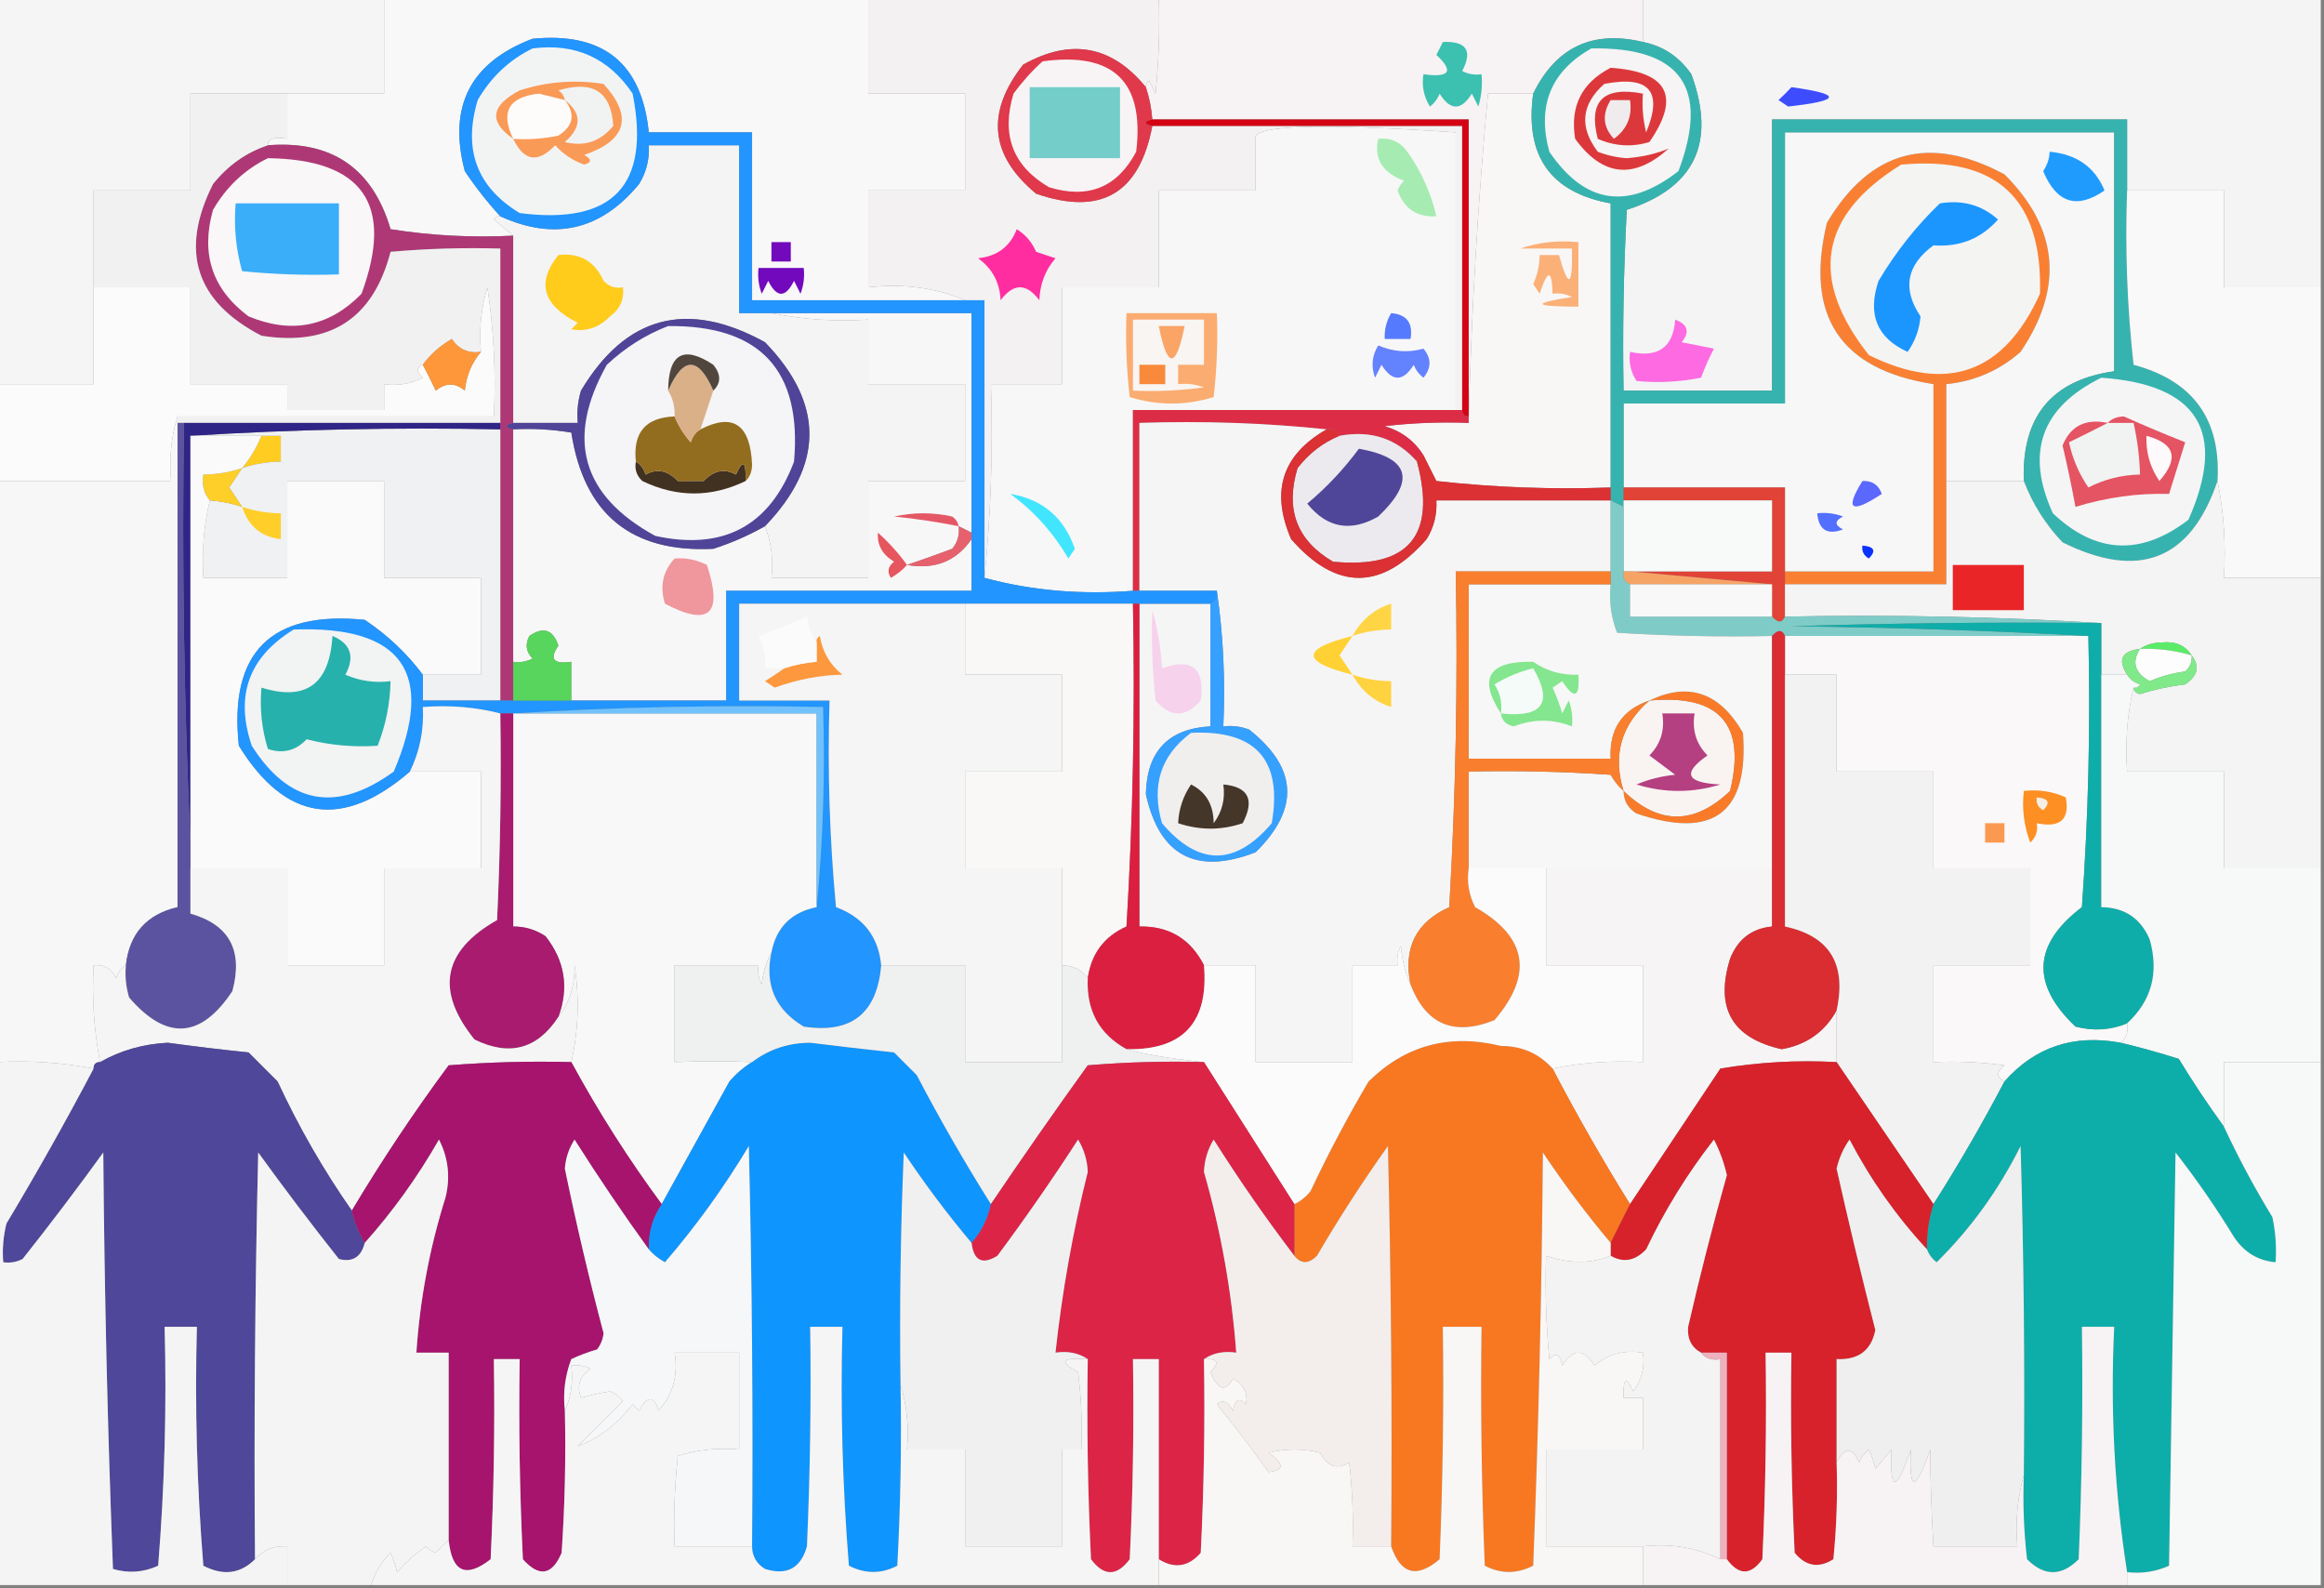 <?xml version="1.0" encoding="UTF-8"?>
<!DOCTYPE svg PUBLIC "-//W3C//DTD SVG 1.1//EN" "http://www.w3.org/Graphics/SVG/1.1/DTD/svg11.dtd">
<svg xmlns="http://www.w3.org/2000/svg" version="1.1" width="360px" height="246px" style="shape-rendering:geometricPrecision; text-rendering:geometricPrecision; image-rendering:optimizeQuality; fill-rule:evenodd; clip-rule:evenodd" xmlns:xlink="http://www.w3.org/1999/xlink">
<rect width="100%" height="100%" fill="#808080" stroke="none"/>
<g><path style="opacity:1" fill="#f5f5f5" d="M -0.5,-0.5 C 19.5,-0.5 39.5,-0.5 59.5,-0.5C 59.5,4.5 59.5,9.5 59.5,14.5C 54.5,14.5 49.5,14.5 44.5,14.5C 39.5,14.5 34.5,14.5 29.5,14.5C 29.5,19.5 29.5,24.5 29.5,29.5C 24.5,29.5 19.5,29.5 14.5,29.5C 14.5,34.5 14.5,39.5 14.5,44.5C 14.5,49.5 14.5,54.5 14.5,59.5C 9.5,59.5 4.5,59.5 -0.5,59.5C -0.5,39.5 -0.5,19.5 -0.5,-0.5 Z"/></g>
<g><path style="opacity:1" fill="#f8f8f8" d="M 59.5,-0.5 C 84.5,-0.5 109.5,-0.5 134.5,-0.5C 134.5,4.5 134.5,9.5 134.5,14.5C 139.5,14.5 144.5,14.5 149.5,14.5C 149.5,19.5 149.5,24.5 149.5,29.5C 144.5,29.5 139.5,29.5 134.5,29.5C 134.5,34.5 134.5,39.5 134.5,44.5C 139.944,43.892 144.944,44.558 149.5,46.5C 138.5,46.5 127.5,46.5 116.5,46.5C 116.5,37.833 116.5,29.167 116.5,20.5C 111.167,20.5 105.833,20.5 100.5,20.5C 99.43,9.775 93.43,4.942 82.5,6C 72.862,9.649 69.362,16.483 72,26.5C 73.666,28.996 75.5,31.329 77.5,33.5C 77.062,33.435 76.728,33.601 76.5,34C 77.571,34.852 78.571,35.685 79.5,36.5C 73.132,36.83 66.799,36.496 60.5,35.5C 57.71,26.05 51.377,21.717 41.5,22.5C 41.452,21.493 42.452,21.16 44.5,21.5C 44.5,19.167 44.5,16.833 44.5,14.5C 49.5,14.5 54.5,14.5 59.5,14.5C 59.5,9.5 59.5,4.5 59.5,-0.5 Z"/></g>
<g><path style="opacity:1" fill="#f3f1f1" d="M 134.5,-0.5 C 149.5,-0.5 164.5,-0.5 179.5,-0.5C 179.666,4.511 179.499,9.511 179,14.5C 178.667,13.833 178.333,13.167 178,12.5C 177.601,12.728 177.435,13.062 177.5,13.5C 172.236,7.046 165.903,5.879 158.5,10C 152.678,17.413 153.345,24.08 160.5,30C 170.532,33.475 176.532,29.975 178.5,19.5C 194.5,19.5 210.5,19.5 226.5,19.5C 226.5,34.167 226.5,48.833 226.5,63.5C 226.167,63.5 225.833,63.5 225.5,63.5C 225.5,49.167 225.5,34.833 225.5,20.5C 204.264,19.054 193.931,19.388 194.5,21.5C 194.5,24.167 194.5,26.833 194.5,29.5C 189.5,29.5 184.5,29.5 179.5,29.5C 179.5,34.5 179.5,39.5 179.5,44.5C 174.5,44.5 169.5,44.5 164.5,44.5C 164.5,49.5 164.5,54.5 164.5,59.5C 160.833,59.5 157.167,59.5 153.5,59.5C 153.827,69.681 153.494,79.681 152.5,89.5C 152.5,75.167 152.5,60.833 152.5,46.5C 151.5,46.5 150.5,46.5 149.5,46.5C 144.944,44.558 139.944,43.892 134.5,44.5C 134.5,39.5 134.5,34.5 134.5,29.5C 139.5,29.5 144.5,29.5 149.5,29.5C 149.5,24.5 149.5,19.5 149.5,14.5C 144.5,14.5 139.5,14.5 134.5,14.5C 134.5,9.5 134.5,4.5 134.5,-0.5 Z"/></g>
<g><path style="opacity:1" fill="#f7f2f3" d="M 179.5,-0.5 C 204.5,-0.5 229.5,-0.5 254.5,-0.5C 254.5,1.833 254.5,4.167 254.5,6.5C 246.698,4.636 241.031,7.303 237.5,14.5C 235.167,14.5 232.833,14.5 230.5,14.5C 228.916,31.544 227.916,48.544 227.5,65.5C 227.5,65.167 227.5,64.833 227.5,64.5C 227.5,49.167 227.5,33.833 227.5,18.5C 211.167,18.5 194.833,18.5 178.5,18.5C 178.371,16.784 178.038,15.117 177.5,13.5C 177.435,13.062 177.601,12.728 178,12.5C 178.333,13.167 178.667,13.833 179,14.5C 179.499,9.511 179.666,4.511 179.5,-0.5 Z"/></g>
<g><path style="opacity:1" fill="#df394b" d="M 177.5,13.5 C 178.038,15.117 178.371,16.784 178.5,18.5C 177.167,18.833 177.167,19.167 178.5,19.5C 176.532,29.975 170.532,33.475 160.5,30C 153.345,24.08 152.678,17.413 158.5,10C 165.903,5.879 172.236,7.046 177.5,13.5 Z"/></g>
<g><path style="opacity:1" fill="#3cc0b0" d="M 223.5,6.5 C 227.161,6.35 228.161,7.85 226.5,11C 227.448,11.483 228.448,11.649 229.5,11.5C 229.66,13.199 229.494,14.866 229,16.5C 228.667,15.833 228.333,15.167 228,14.5C 226.333,17.167 224.667,17.167 223,14.5C 222.692,15.308 222.192,15.975 221.5,16.5C 220.548,14.955 220.215,13.288 220.5,11.5C 224.584,12.055 225.251,11.055 222.5,8.5C 222.863,7.817 223.196,7.15 223.5,6.5 Z"/></g>
<g><path style="opacity:1" fill="#f8f4f5" d="M 161.5,9.5 C 172.49,7.992 177.324,12.659 176,23.5C 173.081,29.025 168.581,30.858 162.5,29C 156.891,25.723 155.058,20.89 157,14.5C 158.366,12.638 159.866,10.972 161.5,9.5 Z"/></g>
<g><path style="opacity:1" fill="#75cdca" d="M 159.5,13.5 C 164.167,13.5 168.833,13.5 173.5,13.5C 173.5,17.167 173.5,20.833 173.5,24.5C 168.833,24.5 164.167,24.5 159.5,24.5C 159.5,20.833 159.5,17.167 159.5,13.5 Z"/></g>
<g><path style="opacity:1" fill="#f8f7f6" d="M 237.5,14.5 C 236.175,24.146 240.175,29.812 249.5,31.5C 249.5,46.167 249.5,60.833 249.5,75.5C 240.475,75.832 231.475,75.498 222.5,74.5C 221.82,73.14 221.153,71.807 220.5,70.5C 219.106,68.292 217.106,66.792 214.5,66C 218.821,65.501 223.154,65.334 227.5,65.5C 227.916,48.544 228.916,31.544 230.5,14.5C 232.833,14.5 235.167,14.5 237.5,14.5 Z"/></g>
<g><path style="opacity:1" fill="#f4f4f5" d="M 254.5,-0.5 C 289.5,-0.5 324.5,-0.5 359.5,-0.5C 359.5,14.5 359.5,29.5 359.5,44.5C 354.5,44.5 349.5,44.5 344.5,44.5C 344.5,39.5 344.5,34.5 344.5,29.5C 339.5,29.5 334.5,29.5 329.5,29.5C 329.5,25.833 329.5,22.167 329.5,18.5C 311.167,18.5 292.833,18.5 274.5,18.5C 274.5,32.5 274.5,46.5 274.5,60.5C 266.833,60.5 259.167,60.5 251.5,60.5C 251.334,51.161 251.5,41.827 252,32.5C 262.54,29.083 265.874,22.083 262,11.5C 260.143,8.8 257.643,7.133 254.5,6.5C 254.5,4.167 254.5,1.833 254.5,-0.5 Z"/></g>
<g><path style="opacity:1" fill="#3d4dfe" d="M 277.5,13.5 C 285.413,14.588 285.247,15.588 277,16.5C 276.5,16.167 276,15.833 275.5,15.5C 276.243,14.818 276.909,14.152 277.5,13.5 Z"/></g>
<g><path style="opacity:1" fill="#d40415" d="M 178.5,18.5 C 194.833,18.5 211.167,18.5 227.5,18.5C 227.5,33.833 227.5,49.167 227.5,64.5C 226.833,64.5 226.5,64.167 226.5,63.5C 226.5,48.833 226.5,34.167 226.5,19.5C 210.5,19.5 194.5,19.5 178.5,19.5C 177.167,19.167 177.167,18.833 178.5,18.5 Z"/></g>
<g><path style="opacity:1" fill="#ff2da0" d="M 157.5,35.5 C 158.837,36.315 159.837,37.481 160.5,39C 161.5,39.333 162.5,39.667 163.5,40C 161.926,41.826 161.093,43.992 161,46.5C 159,43.833 157,43.833 155,46.5C 154.86,43.719 153.694,41.553 151.5,40C 154.47,39.692 156.47,38.192 157.5,35.5 Z"/></g>
<g><path style="opacity:1" fill="#ae3876" d="M 41.5,22.5 C 51.377,21.717 57.71,26.05 60.5,35.5C 66.799,36.496 73.132,36.83 79.5,36.5C 79.5,46.167 79.5,55.833 79.5,65.5C 78.167,65.833 78.167,66.167 79.5,66.5C 79.5,78.5 79.5,90.5 79.5,102.5C 79.5,104.5 79.5,106.5 79.5,108.5C 78.833,108.5 78.167,108.5 77.5,108.5C 77.5,94.5 77.5,80.5 77.5,66.5C 77.5,66.167 77.5,65.833 77.5,65.5C 77.5,56.5 77.5,47.5 77.5,38.5C 71.824,38.334 66.157,38.501 60.5,39C 57.814,49.348 51.148,53.681 40.5,52C 30.277,46.705 27.777,38.872 33,28.5C 35.322,25.605 38.155,23.605 41.5,22.5 Z"/></g>
<g><path style="opacity:1" fill="#f9f7f7" d="M 41.5,24.5 C 56.259,24.69 61.092,31.69 56,45.5C 51.002,50.607 45.169,51.773 38.5,49C 32.888,44.824 31.055,39.324 33,32.5C 35.074,28.923 37.907,26.256 41.5,24.5 Z"/></g>
<g><path style="opacity:1" fill="#3aaef9" d="M 36.5,31.5 C 41.833,31.5 47.167,31.5 52.5,31.5C 52.5,35.167 52.5,38.833 52.5,42.5C 47.489,42.666 42.489,42.499 37.5,42C 36.544,38.606 36.211,35.106 36.5,31.5 Z"/></g>
<g><path style="opacity:1" fill="#f4f4f4" d="M 119.5,48.5 C 124.305,49.487 129.305,49.821 134.5,49.5C 134.5,52.833 134.5,56.167 134.5,59.5C 139.5,59.5 144.5,59.5 149.5,59.5C 149.5,64.5 149.5,69.5 149.5,74.5C 144.5,74.5 139.5,74.5 134.5,74.5C 134.5,79.5 134.5,84.5 134.5,89.5C 129.5,89.5 124.5,89.5 119.5,89.5C 119.806,86.615 119.473,83.948 118.5,81.5C 127.673,71.977 127.673,62.477 118.5,53C 106.455,46.373 96.955,48.873 90,60.5C 89.507,62.134 89.34,63.801 89.5,65.5C 86.167,65.5 82.833,65.5 79.5,65.5C 79.5,55.833 79.5,46.167 79.5,36.5C 78.571,35.685 77.571,34.852 76.5,34C 76.728,33.601 77.062,33.435 77.5,33.5C 85.922,37.339 93.089,35.672 99,28.5C 100.128,26.655 100.628,24.655 100.5,22.5C 105.167,22.5 109.833,22.5 114.5,22.5C 114.5,31.167 114.5,39.833 114.5,48.5C 116.167,48.5 117.833,48.5 119.5,48.5 Z"/></g>
<g><path style="opacity:1" fill="#7209bc" d="M 119.5,37.5 C 120.5,37.5 121.5,37.5 122.5,37.5C 122.5,38.5 122.5,39.5 122.5,40.5C 121.5,40.5 120.5,40.5 119.5,40.5C 119.5,39.5 119.5,38.5 119.5,37.5 Z"/></g>
<g><path style="opacity:1" fill="#ffcc1c" d="M 86.5,39.5 C 89.792,39.12 92.125,40.453 93.5,43.5C 94.325,44.386 95.325,44.719 96.5,44.5C 96.704,46.39 96.037,47.89 94.5,49C 92.788,50.751 90.788,51.417 88.5,51C 88.833,50.667 89.167,50.333 89.5,50C 84.056,47.256 83.056,43.756 86.5,39.5 Z"/></g>
<g><path style="opacity:1" fill="#f98033" d="M 301.5,74.5 C 301.5,79.833 301.5,85.167 301.5,90.5C 293.167,90.5 284.833,90.5 276.5,90.5C 276.5,89.833 276.5,89.167 276.5,88.5C 284.167,88.5 291.833,88.5 299.5,88.5C 299.5,78.833 299.5,69.167 299.5,59.5C 285.029,57.248 279.529,48.915 283,34.5C 289.697,23.271 298.864,20.771 310.5,27C 318.899,35.384 319.732,44.55 313,54.5C 309.706,57.397 305.872,59.064 301.5,59.5C 301.5,64.5 301.5,69.5 301.5,74.5 Z"/></g>
<g><path style="opacity:1" fill="#7209bc" d="M 117.5,41.5 C 119.833,41.5 122.167,41.5 124.5,41.5C 124.657,42.873 124.49,44.207 124,45.5C 123.667,44.833 123.333,44.167 123,43.5C 121.667,46.167 120.333,46.167 119,43.5C 118.667,44.167 118.333,44.833 118,45.5C 117.51,44.207 117.343,42.873 117.5,41.5 Z"/></g>
<g><path style="opacity:1" fill="#fbb078" d="M 235.5,38.5 C 238.287,37.523 241.287,37.19 244.5,37.5C 244.5,40.833 244.5,44.167 244.5,47.5C 237.469,47.481 237.136,46.981 243.5,46C 242.552,45.517 241.552,45.35 240.5,45.5C 240.404,41.689 239.738,41.689 238.5,45.5C 238.167,45 237.833,44.5 237.5,44C 238.148,42.56 238.481,41.06 238.5,39.5C 239.5,39.5 240.5,39.5 241.5,39.5C 242.961,44.787 243.628,44.453 243.5,38.5C 240.833,38.5 238.167,38.5 235.5,38.5 Z"/></g>
<g><path style="opacity:1" fill="#f2f1f2" d="M 44.5,14.5 C 44.5,16.833 44.5,19.167 44.5,21.5C 42.452,21.16 41.452,21.493 41.5,22.5C 38.155,23.605 35.322,25.605 33,28.5C 27.777,38.872 30.277,46.705 40.5,52C 51.148,53.681 57.814,49.348 60.5,39C 66.157,38.501 71.824,38.334 77.5,38.5C 77.5,47.5 77.5,56.5 77.5,65.5C 61.167,65.5 44.833,65.5 28.5,65.5C 28.167,65.5 27.833,65.5 27.5,65.5C 27.5,65.167 27.5,64.833 27.5,64.5C 43.833,64.5 60.167,64.5 76.5,64.5C 76.83,57.8 76.497,51.133 75.5,44.5C 74.513,47.768 74.18,51.102 74.5,54.5C 72.549,54.773 71.049,54.107 70,52.5C 68.141,53.579 66.641,54.912 65.5,56.5C 64.45,56.905 64.45,57.571 65.5,58.5C 63.604,59.466 61.604,59.799 59.5,59.5C 59.5,60.833 59.5,62.167 59.5,63.5C 54.5,63.5 49.5,63.5 44.5,63.5C 44.5,62.167 44.5,60.833 44.5,59.5C 39.5,59.5 34.5,59.5 29.5,59.5C 29.5,54.5 29.5,49.5 29.5,44.5C 24.5,44.5 19.5,44.5 14.5,44.5C 14.5,39.5 14.5,34.5 14.5,29.5C 19.5,29.5 24.5,29.5 29.5,29.5C 29.5,24.5 29.5,19.5 29.5,14.5C 34.5,14.5 39.5,14.5 44.5,14.5 Z"/></g>
<g><path style="opacity:1" fill="#f7f7f7" d="M 313.5,74.5 C 309.5,74.5 305.5,74.5 301.5,74.5C 301.5,69.5 301.5,64.5 301.5,59.5C 305.872,59.064 309.706,57.397 313,54.5C 319.732,44.55 318.899,35.384 310.5,27C 298.864,20.771 289.697,23.271 283,34.5C 279.529,48.915 285.029,57.248 299.5,59.5C 299.5,69.167 299.5,78.833 299.5,88.5C 291.833,88.5 284.167,88.5 276.5,88.5C 276.5,84.167 276.5,79.833 276.5,75.5C 268.167,75.5 259.833,75.5 251.5,75.5C 251.5,71.167 251.5,66.833 251.5,62.5C 259.833,62.5 268.167,62.5 276.5,62.5C 276.5,48.5 276.5,34.5 276.5,20.5C 293.5,20.5 310.5,20.5 327.5,20.5C 327.5,32.833 327.5,45.167 327.5,57.5C 317.815,58.864 313.149,64.53 313.5,74.5 Z"/></g>
<g><path style="opacity:1" fill="#fbfbfb" d="M 14.5,44.5 C 19.5,44.5 24.5,44.5 29.5,44.5C 29.5,49.5 29.5,54.5 29.5,59.5C 34.5,59.5 39.5,59.5 44.5,59.5C 44.5,60.833 44.5,62.167 44.5,63.5C 49.5,63.5 54.5,63.5 59.5,63.5C 59.5,62.167 59.5,60.833 59.5,59.5C 61.604,59.799 63.604,59.466 65.5,58.5C 64.45,57.571 64.45,56.905 65.5,56.5C 66.161,57.718 66.828,59.051 67.5,60.5C 69.042,59.253 70.542,59.253 72,60.5C 72.236,58.189 73.069,56.189 74.5,54.5C 74.18,51.102 74.513,47.768 75.5,44.5C 76.497,51.133 76.83,57.8 76.5,64.5C 60.167,64.5 43.833,64.5 27.5,64.5C 26.521,67.625 26.187,70.958 26.5,74.5C 17.5,74.5 8.5,74.5 -0.5,74.5C -0.5,69.5 -0.5,64.5 -0.5,59.5C 4.5,59.5 9.5,59.5 14.5,59.5C 14.5,54.5 14.5,49.5 14.5,44.5 Z"/></g>
<g><path style="opacity:1" fill="#fe9739" d="M 74.5,54.5 C 73.069,56.189 72.236,58.189 72,60.5C 70.542,59.253 69.042,59.253 67.5,60.5C 66.828,59.051 66.161,57.718 65.5,56.5C 66.641,54.912 68.141,53.579 70,52.5C 71.049,54.107 72.549,54.773 74.5,54.5 Z"/></g>
<g><path style="opacity:1" fill="#f7f7f7" d="M 225.5,63.5 C 208.833,63.5 192.167,63.5 175.5,63.5C 175.5,72.833 175.5,82.167 175.5,91.5C 167.427,92.132 159.76,91.465 152.5,89.5C 153.494,79.681 153.827,69.681 153.5,59.5C 157.167,59.5 160.833,59.5 164.5,59.5C 164.5,54.5 164.5,49.5 164.5,44.5C 169.5,44.5 174.5,44.5 179.5,44.5C 179.5,39.5 179.5,34.5 179.5,29.5C 184.5,29.5 189.5,29.5 194.5,29.5C 194.5,26.833 194.5,24.167 194.5,21.5C 193.931,19.388 204.264,19.054 225.5,20.5C 225.5,34.833 225.5,49.167 225.5,63.5 Z"/></g>
<g><path style="opacity:1" fill="#6382fd" d="M 213.5,53.5 C 215.804,54.498 218.137,54.665 220.5,54C 221.747,55.494 221.747,56.994 220.5,58.5C 219.808,57.975 219.308,57.308 219,56.5C 217.333,59.167 215.667,59.167 214,56.5C 213.667,57.167 213.333,57.833 213,58.5C 212.36,56.735 212.527,55.068 213.5,53.5 Z"/></g>
<g><path style="opacity:1" fill="#567afd" d="M 215.5,48.5 C 217.912,48.694 218.912,50.027 218.5,52.5C 217.167,52.5 215.833,52.5 214.5,52.5C 214.433,51.041 214.766,49.708 215.5,48.5 Z"/></g>
<g><path style="opacity:1" fill="#a6ebb1" d="M 213.5,21.5 C 215.39,21.297 216.89,21.963 218,23.5C 220.139,26.495 221.639,29.828 222.5,33.5C 219.509,33.67 217.509,32.337 216.5,29.5C 216.709,28.914 217.043,28.414 217.5,28C 214.13,26.727 212.797,24.56 213.5,21.5 Z"/></g>
<g><path style="opacity:1" fill="#fbac70" d="M 174.5,48.5 C 179.167,48.5 183.833,48.5 188.5,48.5C 188.666,52.846 188.499,57.179 188,61.5C 183.667,62.833 179.333,62.833 175,61.5C 174.501,57.179 174.334,52.846 174.5,48.5 Z"/></g>
<g><path style="opacity:1" fill="#f8f5f2" d="M 175.5,49.5 C 179.167,49.5 182.833,49.5 186.5,49.5C 186.5,51.833 186.5,54.167 186.5,56.5C 185.167,56.5 183.833,56.5 182.5,56.5C 182.5,57.5 182.5,58.5 182.5,59.5C 183.873,59.343 185.207,59.51 186.5,60C 182.848,60.499 179.182,60.665 175.5,60.5C 175.5,56.833 175.5,53.167 175.5,49.5 Z"/></g>
<g><path style="opacity:1" fill="#f98a3c" d="M 176.5,56.5 C 177.833,56.5 179.167,56.5 180.5,56.5C 180.5,57.5 180.5,58.5 180.5,59.5C 179.167,59.5 177.833,59.5 176.5,59.5C 176.5,58.5 176.5,57.5 176.5,56.5 Z"/></g>
<g><path style="opacity:1" fill="#faa465" d="M 179.5,50.5 C 180.833,50.5 182.167,50.5 183.5,50.5C 182.167,57.167 180.833,57.167 179.5,50.5 Z"/></g>
<g><path style="opacity:1" fill="#37b3af" d="M 254.5,6.5 C 257.643,7.133 260.143,8.8 262,11.5C 265.874,22.083 262.54,29.083 252,32.5C 251.5,41.827 251.334,51.161 251.5,60.5C 259.167,60.5 266.833,60.5 274.5,60.5C 274.5,46.5 274.5,32.5 274.5,18.5C 292.833,18.5 311.167,18.5 329.5,18.5C 329.5,22.167 329.5,25.833 329.5,29.5C 329.168,38.525 329.502,47.525 330.5,56.5C 339.736,58.974 344.069,64.974 343.5,74.5C 339.36,86.722 331.36,89.889 319.5,84C 316.864,81.227 314.864,78.061 313.5,74.5C 313.149,64.53 317.815,58.864 327.5,57.5C 327.5,45.167 327.5,32.833 327.5,20.5C 310.5,20.5 293.5,20.5 276.5,20.5C 276.5,34.5 276.5,48.5 276.5,62.5C 268.167,62.5 259.833,62.5 251.5,62.5C 251.5,66.833 251.5,71.167 251.5,75.5C 251.5,76.167 251.5,76.833 251.5,77.5C 251.5,77.833 251.5,78.167 251.5,78.5C 250.833,78.167 250.167,77.833 249.5,77.5C 249.5,76.833 249.5,76.167 249.5,75.5C 249.5,60.833 249.5,46.167 249.5,31.5C 240.175,29.812 236.175,24.146 237.5,14.5C 241.031,7.303 246.698,4.636 254.5,6.5 Z"/></g>
<g><path style="opacity:1" fill="#f5f5f6" d="M 325.5,58.5 C 340.522,59.558 345.022,66.891 339,80.5C 331.653,86.13 324.653,85.796 318,79.5C 313.705,70.088 316.205,63.088 325.5,58.5 Z"/></g>
<g><path style="opacity:1" fill="#fe6ae2" d="M 259.5,49.5 C 261.466,50.255 261.8,51.421 260.5,53C 262.167,53.333 263.833,53.667 265.5,54C 264.74,55.441 264.074,56.941 263.5,58.5C 260.047,59.171 256.713,59.338 253.5,59C 252.62,57.644 252.286,56.144 252.5,54.5C 256.851,55.467 259.185,53.8 259.5,49.5 Z"/></g>
<g><path style="opacity:1" fill="#f4f4f3" d="M 294.5,25.5 C 309.285,24.121 316.451,30.788 316,45.5C 310.44,57.798 301.607,60.965 289.5,55C 280.161,43.171 281.828,33.338 294.5,25.5 Z"/></g>
<g><path style="opacity:1" fill="#1b96fe" d="M 300.5,31.5 C 303.983,30.916 306.983,31.749 309.5,34C 306.902,36.959 303.568,38.293 299.5,38C 295.31,41.083 294.643,44.75 297.5,49C 297.327,51.021 296.66,52.854 295.5,54.5C 290.741,52.346 289.241,48.68 291,43.5C 293.68,39.001 296.847,35.001 300.5,31.5 Z"/></g>
<g><path style="opacity:1" fill="#1f9bfe" d="M 317.5,23.5 C 321.686,23.887 324.519,25.887 326,29.5C 321.727,32.461 318.56,31.461 316.5,26.5C 317.127,25.583 317.461,24.583 317.5,23.5 Z"/></g>
<g><path style="opacity:1" fill="#f6f4f4" d="M 246.5,7.5 C 260.376,7.263 264.876,13.597 260,26.5C 252.182,32.608 245.515,31.608 240,23.5C 238.062,16.389 240.229,11.056 246.5,7.5 Z"/></g>
<g><path style="opacity:1" fill="#dc383b" d="M 249.5,10.5 C 258.385,11.104 260.385,14.938 255.5,22C 252.773,22.818 250.106,22.652 247.5,21.5C 246.011,15.654 248.344,13.321 254.5,14.5C 254.338,16.527 254.505,18.527 255,20.5C 257.648,14.138 255.481,11.638 248.5,13C 244.943,16.181 244.609,19.681 247.5,23.5C 248.939,24.063 250.439,24.397 252,24.5C 254.402,24.315 256.569,23.815 258.5,23C 253.081,27.848 248.248,27.348 244,21.5C 243.176,16.482 245.009,12.815 249.5,10.5 Z"/></g>
<g><path style="opacity:1" fill="#f0ecee" d="M 249.5,15.5 C 250.5,15.5 251.5,15.5 252.5,15.5C 252.872,18.022 252.039,20.022 250,21.5C 248.311,19.68 248.145,17.68 249.5,15.5 Z"/></g>
<g><path style="opacity:1" fill="#dd2d46" d="M 225.5,63.5 C 225.833,63.5 226.167,63.5 226.5,63.5C 226.5,64.167 226.833,64.5 227.5,64.5C 227.5,64.833 227.5,65.167 227.5,65.5C 223.154,65.334 218.821,65.501 214.5,66C 217.106,66.792 219.106,68.292 220.5,70.5C 219.833,70.5 219.5,70.833 219.5,71.5C 216.367,67.922 212.367,66.589 207.5,67.5C 207.158,66.662 206.492,66.328 205.5,66.5C 196.014,65.506 186.348,65.173 176.5,65.5C 176.5,74.167 176.5,82.833 176.5,91.5C 176.167,91.5 175.833,91.5 175.5,91.5C 175.5,82.167 175.5,72.833 175.5,63.5C 192.167,63.5 208.833,63.5 225.5,63.5 Z"/></g>
<g><path style="opacity:1" fill="#f7f7f7" d="M 27.5,64.5 C 27.5,64.833 27.5,65.167 27.5,65.5C 27.5,90.5 27.5,115.5 27.5,140.5C 22.709,141.624 20.043,144.624 19.5,149.5C 18.778,149.918 18.278,150.584 18,151.5C 17.29,150.027 16.124,149.36 14.5,149.5C 14.221,154.595 14.555,159.595 15.5,164.5C 14.833,164.5 14.5,164.833 14.5,165.5C 9.595,164.555 4.595,164.221 -0.5,164.5C -0.5,134.5 -0.5,104.5 -0.5,74.5C 8.5,74.5 17.5,74.5 26.5,74.5C 26.187,70.958 26.521,67.625 27.5,64.5 Z"/></g>
<g><path style="opacity:1" fill="#ffcd21" d="M 40.5,67.5 C 41.5,67.5 42.5,67.5 43.5,67.5C 43.5,68.833 43.5,70.167 43.5,71.5C 41.435,71.517 39.435,71.85 37.5,72.5C 38.752,70.999 39.752,69.332 40.5,67.5 Z"/></g>
<g><path style="opacity:1" fill="#f0f1f2" d="M 29.5,67.5 C 45.325,66.504 61.325,66.17 77.5,66.5C 77.5,80.5 77.5,94.5 77.5,108.5C 73.5,108.5 69.5,108.5 65.5,108.5C 65.5,107.167 65.5,105.833 65.5,104.5C 68.5,104.5 71.5,104.5 74.5,104.5C 74.5,99.5 74.5,94.5 74.5,89.5C 69.5,89.5 64.5,89.5 59.5,89.5C 59.5,84.5 59.5,79.5 59.5,74.5C 54.5,74.5 49.5,74.5 44.5,74.5C 44.5,79.5 44.5,84.5 44.5,89.5C 40.167,89.5 35.833,89.5 31.5,89.5C 31.237,85.4 31.57,81.4 32.5,77.5C 34.216,77.629 35.883,77.962 37.5,78.5C 36.859,77.518 36.193,76.518 35.5,75.5C 36.193,74.482 36.859,73.482 37.5,72.5C 39.435,71.85 41.435,71.517 43.5,71.5C 43.5,70.167 43.5,68.833 43.5,67.5C 42.5,67.5 41.5,67.5 40.5,67.5C 36.833,67.5 33.167,67.5 29.5,67.5 Z"/></g>
<g><path style="opacity:1" fill="#f8f7f7" d="M 119.5,48.5 C 129.833,48.5 140.167,48.5 150.5,48.5C 150.5,59.833 150.5,71.167 150.5,82.5C 149.833,82.167 149.167,81.833 148.5,81.5C 148.67,82.822 148.337,83.989 147.5,85C 145.073,85.902 142.74,86.736 140.5,87.5C 144.82,88.251 148.153,86.917 150.5,83.5C 150.5,86.167 150.5,88.833 150.5,91.5C 137.833,91.5 125.167,91.5 112.5,91.5C 112.5,97.167 112.5,102.833 112.5,108.5C 104.5,108.5 96.5,108.5 88.5,108.5C 88.5,106.5 88.5,104.5 88.5,102.5C 85.724,102.911 85.057,102.078 86.5,100C 85.667,97.5 84.167,97 82,98.5C 81.316,99.784 81.483,100.951 82.5,102C 81.552,102.483 80.552,102.649 79.5,102.5C 79.5,90.5 79.5,78.5 79.5,66.5C 82.518,66.335 85.518,66.502 88.5,67C 90.463,79.634 97.796,85.634 110.5,85C 113.31,84.094 115.976,82.927 118.5,81.5C 119.473,83.948 119.806,86.615 119.5,89.5C 124.5,89.5 129.5,89.5 134.5,89.5C 134.5,84.5 134.5,79.5 134.5,74.5C 139.5,74.5 144.5,74.5 149.5,74.5C 149.5,69.5 149.5,64.5 149.5,59.5C 144.5,59.5 139.5,59.5 134.5,59.5C 134.5,56.167 134.5,52.833 134.5,49.5C 129.305,49.821 124.305,49.487 119.5,48.5 Z"/></g>
<g><path style="opacity:1" fill="#2f2587" d="M 28.5,65.5 C 44.833,65.5 61.167,65.5 77.5,65.5C 77.5,65.833 77.5,66.167 77.5,66.5C 61.325,66.17 45.325,66.504 29.5,67.5C 29.5,88.5 29.5,109.5 29.5,130.5C 28.503,109.006 28.169,87.34 28.5,65.5 Z"/></g>
<g><path style="opacity:1" fill="#ffcf29" d="M 37.5,72.5 C 36.859,73.482 36.193,74.482 35.5,75.5C 36.193,76.518 36.859,77.518 37.5,78.5C 35.883,77.962 34.216,77.629 32.5,77.5C 31.566,76.432 31.232,75.099 31.5,73.5C 33.565,73.483 35.565,73.15 37.5,72.5 Z"/></g>
<g><path style="opacity:1" fill="#eceaee" d="M 207.5,67.5 C 212.367,66.589 216.367,67.922 219.5,71.5C 222.556,82.941 218.222,88.107 206.5,87C 200.891,83.723 199.058,78.89 201,72.5C 202.777,70.21 204.944,68.543 207.5,67.5 Z"/></g>
<g><path style="opacity:1" fill="#4f4699" d="M 210.5,69.5 C 218.372,70.902 219.372,74.402 213.5,80C 209.216,82.453 205.549,81.787 202.5,78C 205.506,75.488 208.173,72.654 210.5,69.5 Z"/></g>
<g><path style="opacity:1" fill="#f9f9f9" d="M 329.5,29.5 C 334.5,29.5 339.5,29.5 344.5,29.5C 344.5,34.5 344.5,39.5 344.5,44.5C 349.5,44.5 354.5,44.5 359.5,44.5C 359.5,59.5 359.5,74.5 359.5,89.5C 354.5,89.5 349.5,89.5 344.5,89.5C 344.821,84.305 344.487,79.305 343.5,74.5C 344.069,64.974 339.736,58.974 330.5,56.5C 329.502,47.525 329.168,38.525 329.5,29.5 Z"/></g>
<g><path style="opacity:1" fill="#5a68fe" d="M 288.5,74.5 C 289.995,74.415 290.995,75.082 291.5,76.5C 286.729,79.636 285.729,78.97 288.5,74.5 Z"/></g>
<g><path style="opacity:1" fill="#e45462" d="M 326.5,65.5 C 327.097,64.861 327.93,64.528 329,64.5C 332.152,65.91 335.319,67.244 338.5,68.5C 337.668,71.161 336.834,73.828 336,76.5C 331.189,76.356 326.356,77.022 321.5,78.5C 320.916,75.33 320.25,72.163 319.5,69C 320.737,65.957 323.07,64.79 326.5,65.5 Z"/></g>
<g><path style="opacity:1" fill="#fefafb" d="M 332.5,67.5 C 336.915,68.677 337.581,71.01 334.5,74.5C 333.056,72.392 332.39,70.059 332.5,67.5 Z"/></g>
<g><path style="opacity:1" fill="#f1f2f2" d="M 326.5,65.5 C 327.833,65.5 329.167,65.5 330.5,65.5C 331.092,68.127 331.425,70.794 331.5,73.5C 328.687,73.548 326.021,74.215 323.5,75.5C 322.051,73.389 321.051,71.056 320.5,68.5C 322.594,67.482 324.594,66.482 326.5,65.5 Z"/></g>
<g><path style="opacity:1" fill="#41e6fe" d="M 156.5,76.5 C 161.488,77.317 164.822,80.151 166.5,85C 166.167,85.5 165.833,86 165.5,86.5C 163.117,82.459 160.117,79.125 156.5,76.5 Z"/></g>
<g><path style="opacity:1" fill="#e14337" d="M 251.5,75.5 C 259.833,75.5 268.167,75.5 276.5,75.5C 276.5,79.833 276.5,84.167 276.5,88.5C 276.5,89.167 276.5,89.833 276.5,90.5C 276.5,92.167 276.5,93.833 276.5,95.5C 276.062,96.506 275.396,96.506 274.5,95.5C 274.5,93.833 274.5,92.167 274.5,90.5C 267.167,89.833 259.833,89.167 252.5,88.5C 259.833,88.5 267.167,88.5 274.5,88.5C 274.5,84.833 274.5,81.167 274.5,77.5C 266.833,77.5 259.167,77.5 251.5,77.5C 251.5,76.833 251.5,76.167 251.5,75.5 Z"/></g>
<g><path style="opacity:1" fill="#f6f5f5" d="M 205.5,66.5 C 198.62,70.416 196.787,76.083 200,83.5C 207,91.5 214,91.5 221,83.5C 222.128,81.655 222.628,79.655 222.5,77.5C 231.5,77.5 240.5,77.5 249.5,77.5C 249.5,81.167 249.5,84.833 249.5,88.5C 241.5,88.5 233.5,88.5 225.5,88.5C 225.833,105.846 225.5,123.179 224.5,140.5C 219.339,142.822 217.339,146.822 218.5,152.5C 217.691,150.708 217.191,148.708 217,146.5C 216.517,147.448 216.351,148.448 216.5,149.5C 214.167,149.5 211.833,149.5 209.5,149.5C 209.5,154.5 209.5,159.5 209.5,164.5C 204.5,164.5 199.5,164.5 194.5,164.5C 194.5,159.5 194.5,154.5 194.5,149.5C 191.833,149.5 189.167,149.5 186.5,149.5C 184.413,145.412 181.08,143.412 176.5,143.5C 176.5,126.833 176.5,110.167 176.5,93.5C 180.167,93.5 183.833,93.5 187.5,93.5C 187.5,99.833 187.5,106.167 187.5,112.5C 180.985,112.85 177.652,116.35 177.5,123C 179.617,132.56 185.284,135.56 194.5,132C 201.346,125.264 201.013,118.93 193.5,113C 192.207,112.51 190.873,112.343 189.5,112.5C 189.825,105.313 189.491,98.313 188.5,91.5C 184.5,91.5 180.5,91.5 176.5,91.5C 176.5,82.833 176.5,74.167 176.5,65.5C 186.348,65.173 196.014,65.506 205.5,66.5 Z"/></g>
<g><path style="opacity:1" fill="#f8faf9" d="M 251.5,77.5 C 259.167,77.5 266.833,77.5 274.5,77.5C 274.5,81.167 274.5,84.833 274.5,88.5C 267.167,88.5 259.833,88.5 252.5,88.5C 252.167,88.5 251.833,88.5 251.5,88.5C 251.5,85.167 251.5,81.833 251.5,78.5C 251.5,78.167 251.5,77.833 251.5,77.5 Z"/></g>
<g><path style="opacity:1" fill="#e45866" d="M 148.5,81.5 C 145.213,80.839 141.88,80.339 138.5,80C 141.5,79.333 144.5,79.333 147.5,80C 148.056,80.383 148.389,80.883 148.5,81.5 Z"/></g>
<g><path style="opacity:1" fill="#4f4498" d="M 118.5,81.5 C 115.976,82.927 113.31,84.094 110.5,85C 97.796,85.634 90.463,79.634 88.5,67C 85.518,66.502 82.518,66.335 79.5,66.5C 78.167,66.167 78.167,65.833 79.5,65.5C 82.833,65.5 86.167,65.5 89.5,65.5C 89.34,63.801 89.507,62.134 90,60.5C 96.955,48.873 106.455,46.373 118.5,53C 127.673,62.477 127.673,71.977 118.5,81.5 Z"/></g>
<g><path style="opacity:1" fill="#f5f4f6" d="M 103.5,50.5 C 117.754,50.358 124.254,57.358 123,71.5C 119.235,81.469 112.068,85.302 101.5,83C 90.088,76.757 87.588,67.923 94,56.5C 96.843,53.837 100.009,51.837 103.5,50.5 Z"/></g>
<g><path style="opacity:1" fill="#413120" d="M 98.5,71.5 C 99.222,71.918 99.722,72.584 100,73.5C 101.779,72.521 103.445,72.854 105,74.5C 106.333,74.5 107.667,74.5 109,74.5C 110.555,72.854 112.221,72.521 114,73.5C 115.087,71.068 115.587,71.402 115.5,74.5C 110.176,77.069 104.843,77.069 99.5,74.5C 98.614,73.675 98.281,72.675 98.5,71.5 Z"/></g>
<g><path style="opacity:1" fill="#936d1f" d="M 104.5,64.5 C 105.082,65.931 105.915,67.264 107,68.5C 107.278,67.584 107.778,66.918 108.5,66.5C 113.577,63.901 116.244,65.734 116.5,72C 116.472,73.07 116.139,73.903 115.5,74.5C 115.587,71.402 115.087,71.068 114,73.5C 112.221,72.521 110.555,72.854 109,74.5C 107.667,74.5 106.333,74.5 105,74.5C 103.445,72.854 101.779,72.521 100,73.5C 99.722,72.584 99.222,71.918 98.5,71.5C 98.02,66.983 100.02,64.65 104.5,64.5 Z"/></g>
<g><path style="opacity:1" fill="#dab089" d="M 110.5,60.5 C 109.833,62.5 109.167,64.5 108.5,66.5C 107.778,66.918 107.278,67.584 107,68.5C 105.915,67.264 105.082,65.931 104.5,64.5C 104.567,63.041 104.234,61.708 103.5,60.5C 105.833,55.167 108.167,55.167 110.5,60.5 Z"/></g>
<g><path style="opacity:1" fill="#51463e" d="M 110.5,60.5 C 108.167,55.167 105.833,55.167 103.5,60.5C 103.541,54.765 105.874,53.432 110.5,56.5C 111.705,57.995 111.705,59.328 110.5,60.5 Z"/></g>
<g><path style="opacity:1" fill="#526ffe" d="M 281.5,79.5 C 282.873,79.343 284.207,79.51 285.5,80C 284.167,80.667 284.167,81.333 285.5,82C 283.055,82.91 281.722,82.076 281.5,79.5 Z"/></g>
<g><path style="opacity:1" fill="#e6616d" d="M 148.5,81.5 C 149.167,81.833 149.833,82.167 150.5,82.5C 150.5,82.833 150.5,83.167 150.5,83.5C 148.153,86.917 144.82,88.251 140.5,87.5C 142.74,86.736 145.073,85.902 147.5,85C 148.337,83.989 148.67,82.822 148.5,81.5 Z"/></g>
<g><path style="opacity:1" fill="#0a32ff" d="M 288.5,84.5 C 290.337,84.639 290.67,85.306 289.5,86.5C 288.702,86.043 288.369,85.376 288.5,84.5 Z"/></g>
<g><path style="opacity:1" fill="#e6565f" d="M 140.5,87.5 C 139.828,88.267 138.995,88.934 138,89.5C 137.383,88.551 137.549,87.718 138.5,87C 136.671,85.887 135.837,84.387 136,82.5C 137.736,84.063 139.236,85.73 140.5,87.5 Z"/></g>
<g><path style="opacity:1" fill="#db3034" d="M 205.5,66.5 C 206.492,66.328 207.158,66.662 207.5,67.5C 204.944,68.543 202.777,70.21 201,72.5C 199.058,78.89 200.891,83.723 206.5,87C 218.222,88.107 222.556,82.941 219.5,71.5C 219.5,70.833 219.833,70.5 220.5,70.5C 221.153,71.807 221.82,73.14 222.5,74.5C 231.475,75.498 240.475,75.832 249.5,75.5C 249.5,76.167 249.5,76.833 249.5,77.5C 240.5,77.5 231.5,77.5 222.5,77.5C 222.628,79.655 222.128,81.655 221,83.5C 214,91.5 207,91.5 200,83.5C 196.787,76.083 198.62,70.416 205.5,66.5 Z"/></g>
<g><path style="opacity:1" fill="#fafafb" d="M 29.5,67.5 C 33.167,67.5 36.833,67.5 40.5,67.5C 39.752,69.332 38.752,70.999 37.5,72.5C 35.565,73.15 33.565,73.483 31.5,73.5C 31.232,75.099 31.566,76.432 32.5,77.5C 31.57,81.4 31.237,85.4 31.5,89.5C 35.833,89.5 40.167,89.5 44.5,89.5C 44.5,84.5 44.5,79.5 44.5,74.5C 49.5,74.5 54.5,74.5 59.5,74.5C 59.5,79.5 59.5,84.5 59.5,89.5C 64.5,89.5 69.5,89.5 74.5,89.5C 74.5,94.5 74.5,99.5 74.5,104.5C 71.5,104.5 68.5,104.5 65.5,104.5C 63.027,101.196 60.027,98.362 56.5,96C 41.948,94.552 35.448,101.052 37,115.5C 44.218,127.175 53.051,128.508 63.5,119.5C 67.167,119.5 70.833,119.5 74.5,119.5C 74.5,124.5 74.5,129.5 74.5,134.5C 69.5,134.5 64.5,134.5 59.5,134.5C 59.5,139.5 59.5,144.5 59.5,149.5C 54.5,149.5 49.5,149.5 44.5,149.5C 44.5,144.5 44.5,139.5 44.5,134.5C 39.5,134.5 34.5,134.5 29.5,134.5C 29.5,133.167 29.5,131.833 29.5,130.5C 29.5,109.5 29.5,88.5 29.5,67.5 Z"/></g>
<g><path style="opacity:1" fill="#ffce29" d="M 37.5,78.5 C 39.435,79.15 41.435,79.483 43.5,79.5C 43.5,80.833 43.5,82.167 43.5,83.5C 40.474,83.162 38.474,81.496 37.5,78.5 Z"/></g>
<g><path style="opacity:1" fill="#f6a466" d="M 251.5,88.5 C 251.833,88.5 252.167,88.5 252.5,88.5C 259.833,89.167 267.167,89.833 274.5,90.5C 267.167,90.5 259.833,90.5 252.5,90.5C 251.662,90.158 251.328,89.492 251.5,88.5 Z"/></g>
<g><path style="opacity:1" fill="#f4f4f4" d="M 301.5,74.5 C 305.5,74.5 309.5,74.5 313.5,74.5C 314.864,78.061 316.864,81.227 319.5,84C 331.36,89.889 339.36,86.722 343.5,74.5C 344.487,79.305 344.821,84.305 344.5,89.5C 349.5,89.5 354.5,89.5 359.5,89.5C 359.5,104.5 359.5,119.5 359.5,134.5C 354.5,134.5 349.5,134.5 344.5,134.5C 344.5,129.5 344.5,124.5 344.5,119.5C 339.5,119.5 334.5,119.5 329.5,119.5C 329.182,114.968 329.515,110.634 330.5,106.5C 330.56,107.043 330.893,107.376 331.5,107.5C 333.776,106.787 336.109,106.287 338.5,106C 340.466,104.653 340.799,103.153 339.5,101.5C 338.508,99.974 337.008,99.307 335,99.5C 333.615,99.514 332.449,99.848 331.5,100.5C 328.664,100.837 327.998,102.171 329.5,104.5C 328.167,104.5 326.833,104.5 325.5,104.5C 325.5,101.833 325.5,99.167 325.5,96.5C 309.342,95.504 293.009,95.17 276.5,95.5C 276.5,93.833 276.5,92.167 276.5,90.5C 284.833,90.5 293.167,90.5 301.5,90.5C 301.5,85.167 301.5,79.833 301.5,74.5 Z"/></g>
<g><path style="opacity:1" fill="#ea2527" d="M 302.5,87.5 C 306.167,87.5 309.833,87.5 313.5,87.5C 313.5,89.833 313.5,92.167 313.5,94.5C 309.833,94.5 306.167,94.5 302.5,94.5C 302.5,92.167 302.5,89.833 302.5,87.5 Z"/></g>
<g><path style="opacity:1" fill="#ef979d" d="M 104.5,86.5 C 106.262,86.357 107.929,86.691 109.5,87.5C 112.044,95.13 109.877,97.13 103,93.5C 102.167,90.829 102.667,88.496 104.5,86.5 Z"/></g>
<g><path style="opacity:1" fill="#7fcbc7" d="M 249.5,77.5 C 250.167,77.833 250.833,78.167 251.5,78.5C 251.5,81.833 251.5,85.167 251.5,88.5C 251.328,89.492 251.662,90.158 252.5,90.5C 252.5,92.167 252.5,93.833 252.5,95.5C 259.833,95.5 267.167,95.5 274.5,95.5C 275.396,96.506 276.062,96.506 276.5,95.5C 293.009,95.17 309.342,95.504 325.5,96.5C 309.497,96.333 293.497,96.5 277.5,97C 293.005,97.169 308.339,97.669 323.5,98.5C 307.833,98.5 292.167,98.5 276.5,98.5C 276.062,97.494 275.396,97.494 274.5,98.5C 266.493,98.666 258.493,98.5 250.5,98C 249.565,95.619 249.232,93.119 249.5,90.5C 249.5,89.833 249.5,89.167 249.5,88.5C 249.5,84.833 249.5,81.167 249.5,77.5 Z"/></g>
<g><path style="opacity:1" fill="#f8f8f8" d="M 252.5,90.5 C 259.833,90.5 267.167,90.5 274.5,90.5C 274.5,92.167 274.5,93.833 274.5,95.5C 267.167,95.5 259.833,95.5 252.5,95.5C 252.5,93.833 252.5,92.167 252.5,90.5 Z"/></g>
<g><path style="opacity:1" fill="#2295fe" d="M 149.5,46.5 C 150.5,46.5 151.5,46.5 152.5,46.5C 152.5,60.833 152.5,75.167 152.5,89.5C 159.76,91.465 167.427,92.132 175.5,91.5C 175.833,91.5 176.167,91.5 176.5,91.5C 180.5,91.5 184.5,91.5 188.5,91.5C 188.672,92.492 188.338,93.158 187.5,93.5C 183.833,93.5 180.167,93.5 176.5,93.5C 176.167,93.5 175.833,93.5 175.5,93.5C 166.833,93.5 158.167,93.5 149.5,93.5C 137.833,93.5 126.167,93.5 114.5,93.5C 114.5,98.5 114.5,103.5 114.5,108.5C 119.167,108.5 123.833,108.5 128.5,108.5C 128.168,119.187 128.501,129.854 129.5,140.5C 133.739,142.067 136.072,145.067 136.5,149.5C 135.869,156.967 131.869,160.134 124.5,159C 120.097,156.377 118.431,152.543 119.5,147.5C 120.263,143.615 122.596,141.281 126.5,140.5C 127.494,130.347 127.828,120.014 127.5,109.5C 111.325,109.17 95.325,109.504 79.5,110.5C 78.833,110.5 78.167,110.5 77.5,110.5C 73.702,109.517 69.702,109.183 65.5,109.5C 65.69,113.032 65.023,116.365 63.5,119.5C 53.051,128.508 44.218,127.175 37,115.5C 35.448,101.052 41.948,94.552 56.5,96C 60.027,98.362 63.027,101.196 65.5,104.5C 65.5,105.833 65.5,107.167 65.5,108.5C 69.5,108.5 73.5,108.5 77.5,108.5C 78.167,108.5 78.833,108.5 79.5,108.5C 82.5,108.5 85.5,108.5 88.5,108.5C 96.5,108.5 104.5,108.5 112.5,108.5C 112.5,102.833 112.5,97.167 112.5,91.5C 125.167,91.5 137.833,91.5 150.5,91.5C 150.5,88.833 150.5,86.167 150.5,83.5C 150.5,83.167 150.5,82.833 150.5,82.5C 150.5,71.167 150.5,59.833 150.5,48.5C 140.167,48.5 129.833,48.5 119.5,48.5C 117.833,48.5 116.167,48.5 114.5,48.5C 114.5,39.833 114.5,31.167 114.5,22.5C 109.833,22.5 105.167,22.5 100.5,22.5C 100.628,24.655 100.128,26.655 99,28.5C 93.089,35.672 85.922,37.339 77.5,33.5C 75.5,31.329 73.666,28.996 72,26.5C 69.362,16.483 72.862,9.649 82.5,6C 93.43,4.942 99.43,9.775 100.5,20.5C 105.833,20.5 111.167,20.5 116.5,20.5C 116.5,29.167 116.5,37.833 116.5,46.5C 127.5,46.5 138.5,46.5 149.5,46.5 Z"/></g>
<g><path style="opacity:1" fill="#f2f4f4" d="M 82.5,7.5 C 89.123,6.651 94.29,8.984 98,14.5C 100.803,28.699 94.97,34.866 80.5,33C 73.862,28.983 71.696,23.15 74,15.5C 76.074,11.923 78.907,9.256 82.5,7.5 Z"/></g>
<g><path style="opacity:1" fill="#fa9a57" d="M 79.5,21.5 C 75.675,18.849 76.009,16.349 80.5,14C 84.761,12.637 89.095,12.304 93.5,13C 98.085,18.057 97.085,21.724 90.5,24C 91.696,24.654 91.696,25.154 90.5,25.5C 88.742,24.872 87.242,23.872 86,22.5C 83.328,25.32 81.161,24.986 79.5,21.5 Z"/></g>
<g><path style="opacity:1" fill="#fefcfb" d="M 87.5,15.5 C 89.164,17.679 88.831,19.512 86.5,21C 84.19,21.497 81.857,21.663 79.5,21.5C 77.468,17.341 78.801,15.007 83.5,14.5C 84.849,14.846 86.183,15.179 87.5,15.5 Z"/></g>
<g><path style="opacity:1" fill="#f1f3f3" d="M 87.5,15.5 C 87.389,14.883 87.056,14.383 86.5,14C 91.847,12.384 94.68,14.217 95,19.5C 92.997,21.922 90.497,22.755 87.5,22C 90.134,19.707 90.134,17.54 87.5,15.5 Z"/></g>
<g><path style="opacity:1" fill="#f6d2ed" d="M 178.5,94.5 C 179.319,97.305 179.819,100.305 180,103.5C 184.686,101.85 186.686,103.516 186,108.5C 183.667,111.167 181.333,111.167 179,108.5C 178.501,103.845 178.334,99.178 178.5,94.5 Z"/></g>
<g><path style="opacity:1" fill="#ffd546" d="M 209.5,98.5 C 210.893,95.983 212.893,94.316 215.5,93.5C 215.5,94.833 215.5,96.167 215.5,97.5C 213.435,97.517 211.435,97.85 209.5,98.5 Z"/></g>
<g><path style="opacity:1" fill="#f2f3f3" d="M 45.5,97.5 C 62.341,96.882 67.508,104.215 61,119.5C 52.118,125.949 44.785,124.616 39,115.5C 36.368,107.765 38.535,101.765 45.5,97.5 Z"/></g>
<g><path style="opacity:1" fill="#ffd134" d="M 209.5,98.5 C 208.859,99.482 208.193,100.482 207.5,101.5C 208.193,102.518 208.859,103.518 209.5,104.5C 201.5,102.5 201.5,100.5 209.5,98.5 Z"/></g>
<g><path style="opacity:1" fill="#5cea69" d="M 331.5,100.5 C 332.449,99.848 333.615,99.514 335,99.5C 337.008,99.307 338.508,99.974 339.5,101.5C 336.904,100.735 334.237,100.401 331.5,100.5 Z"/></g>
<g><path style="opacity:1" fill="#fcfdfc" d="M 331.5,100.5 C 334.237,100.401 336.904,100.735 339.5,101.5C 339.586,102.496 339.252,103.329 338.5,104C 336.567,104.251 334.734,104.751 333,105.5C 330.676,104.225 330.176,102.558 331.5,100.5 Z"/></g>
<g><path style="opacity:1" fill="#80e989" d="M 331.5,100.5 C 330.176,102.558 330.676,104.225 333,105.5C 334.734,104.751 336.567,104.251 338.5,104C 339.252,103.329 339.586,102.496 339.5,101.5C 340.799,103.153 340.466,104.653 338.5,106C 336.109,106.287 333.776,106.787 331.5,107.5C 330.893,107.376 330.56,107.043 330.5,106.5C 330.938,106.565 331.272,106.399 331.5,106C 330.584,105.722 329.918,105.222 329.5,104.5C 327.998,102.171 328.664,100.837 331.5,100.5 Z"/></g>
<g><path style="opacity:1" fill="#26b1ad" d="M 51.5,98.5 C 54.341,99.688 55.008,101.688 53.5,104.5C 55.743,105.474 58.076,105.808 60.5,105.5C 60.424,108.973 59.758,112.306 58.5,115.5C 54.76,115.759 51.094,115.426 47.5,114.5C 45.807,116.279 43.807,116.779 41.5,116C 40.55,112.943 40.216,109.777 40.5,106.5C 47.388,108.641 51.054,105.974 51.5,98.5 Z"/></g>
<g><path style="opacity:1" fill="#58d55c" d="M 88.5,108.5 C 85.5,108.5 82.5,108.5 79.5,108.5C 79.5,106.5 79.5,104.5 79.5,102.5C 80.552,102.649 81.552,102.483 82.5,102C 81.483,100.951 81.316,99.784 82,98.5C 84.167,97 85.667,97.5 86.5,100C 85.057,102.078 85.724,102.911 88.5,102.5C 88.5,104.5 88.5,106.5 88.5,108.5 Z"/></g>
<g><path style="opacity:1" fill="#faf7f7" d="M 149.5,93.5 C 158.167,93.5 166.833,93.5 175.5,93.5C 175.833,110.18 175.499,126.847 174.5,143.5C 171.059,145.036 169.059,147.702 168.5,151.5C 167.533,150.194 166.199,149.527 164.5,149.5C 164.5,144.5 164.5,139.5 164.5,134.5C 159.5,134.5 154.5,134.5 149.5,134.5C 149.5,129.5 149.5,124.5 149.5,119.5C 154.5,119.5 159.5,119.5 164.5,119.5C 164.5,114.5 164.5,109.5 164.5,104.5C 159.5,104.5 154.5,104.5 149.5,104.5C 149.5,100.833 149.5,97.167 149.5,93.5 Z"/></g>
<g><path style="opacity:1" fill="#faf8f8" d="M 276.5,98.5 C 292.167,98.5 307.833,98.5 323.5,98.5C 323.833,112.516 323.499,126.516 322.5,140.5C 314.915,146.265 314.582,152.432 321.5,159C 324.261,159.722 326.927,159.555 329.5,158.5C 329.737,159.791 329.404,160.791 328.5,161.5C 321.22,160.149 315.22,162.149 310.5,167.5C 309.226,166.811 309.226,165.977 310.5,165C 306.848,164.501 303.182,164.335 299.5,164.5C 299.5,159.5 299.5,154.5 299.5,149.5C 304.5,149.5 309.5,149.5 314.5,149.5C 314.5,144.5 314.5,139.5 314.5,134.5C 309.5,134.5 304.5,134.5 299.5,134.5C 299.5,129.5 299.5,124.5 299.5,119.5C 294.5,119.5 289.5,119.5 284.5,119.5C 284.5,114.5 284.5,109.5 284.5,104.5C 281.833,104.5 279.167,104.5 276.5,104.5C 276.5,102.5 276.5,100.5 276.5,98.5 Z"/></g>
<g><path style="opacity:1" fill="#ffd240" d="M 209.5,104.5 C 211.435,105.15 213.435,105.483 215.5,105.5C 215.5,106.833 215.5,108.167 215.5,109.5C 212.893,108.684 210.893,107.017 209.5,104.5 Z"/></g>
<g><path style="opacity:1" fill="#36a0fe" d="M 188.5,91.5 C 189.491,98.313 189.825,105.313 189.5,112.5C 190.873,112.343 192.207,112.51 193.5,113C 201.013,118.93 201.346,125.264 194.5,132C 185.284,135.56 179.617,132.56 177.5,123C 177.652,116.35 180.985,112.85 187.5,112.5C 187.5,106.167 187.5,99.833 187.5,93.5C 188.338,93.158 188.672,92.492 188.5,91.5 Z"/></g>
<g><path style="opacity:1" fill="#f9f4f1" d="M 255.5,108.5 C 266.344,107.501 270.511,112.168 268,122.5C 262.468,127.787 256.968,127.787 251.5,122.5C 249.794,116.952 251.127,112.286 255.5,108.5 Z"/></g>
<g><path style="opacity:1" fill="#f97b29" d="M 251.5,122.5 C 256.968,127.787 262.468,127.787 268,122.5C 270.511,112.168 266.344,107.501 255.5,108.5C 261.562,105.577 266.395,107.244 270,113.5C 270.923,125.898 265.423,130.064 253.5,126C 252.177,125.184 251.511,124.017 251.5,122.5 Z"/></g>
<g><path style="opacity:1" fill="#f8f8f8" d="M 79.5,110.5 C 95.167,110.5 110.833,110.5 126.5,110.5C 126.5,120.5 126.5,130.5 126.5,140.5C 122.596,141.281 120.263,143.615 119.5,147.5C 118.698,148.952 118.198,150.618 118,152.5C 117.517,151.552 117.351,150.552 117.5,149.5C 113.167,149.5 108.833,149.5 104.5,149.5C 104.5,154.5 104.5,159.5 104.5,164.5C 108.749,164.317 112.749,164.317 116.5,164.5C 115.206,165.29 114.039,166.29 113,167.5C 109.488,173.86 105.988,180.194 102.5,186.5C 97.337,179.513 92.67,172.18 88.5,164.5C 89.611,159.584 89.778,154.584 89,149.5C 89.053,152.675 88.22,155.342 86.5,157.5C 88.163,152.975 87.496,148.808 84.5,145C 82.975,143.991 81.308,143.491 79.5,143.5C 79.5,132.5 79.5,121.5 79.5,110.5 Z"/></g>
<g><path style="opacity:1" fill="#71c2fc" d="M 79.5,110.5 C 95.325,109.504 111.325,109.17 127.5,109.5C 127.828,120.014 127.494,130.347 126.5,140.5C 126.5,130.5 126.5,120.5 126.5,110.5C 110.833,110.5 95.167,110.5 79.5,110.5 Z"/></g>
<g><path style="opacity:1" fill="#b43f81" d="M 257.5,110.5 C 259.167,110.5 260.833,110.5 262.5,110.5C 262.083,113.079 262.75,115.246 264.5,117C 260.535,119.76 261.201,121.26 266.5,121.5C 262.167,122.833 257.833,122.833 253.5,121.5C 255.423,120.692 257.423,120.192 259.5,120C 258.167,119 256.833,118 255.5,117C 257.25,115.246 257.917,113.079 257.5,110.5 Z"/></g>
<g><path style="opacity:1" fill="#f5f5f5" d="M 149.5,93.5 C 149.5,97.167 149.5,100.833 149.5,104.5C 154.5,104.5 159.5,104.5 164.5,104.5C 164.5,109.5 164.5,114.5 164.5,119.5C 159.5,119.5 154.5,119.5 149.5,119.5C 149.5,124.5 149.5,129.5 149.5,134.5C 154.5,134.5 159.5,134.5 164.5,134.5C 164.5,139.5 164.5,144.5 164.5,149.5C 164.5,154.5 164.5,159.5 164.5,164.5C 159.5,164.5 154.5,164.5 149.5,164.5C 149.5,159.5 149.5,154.5 149.5,149.5C 145.167,149.5 140.833,149.5 136.5,149.5C 136.072,145.067 133.739,142.067 129.5,140.5C 128.501,129.854 128.168,119.187 128.5,108.5C 123.833,108.5 119.167,108.5 114.5,108.5C 114.5,103.5 114.5,98.5 114.5,93.5C 126.167,93.5 137.833,93.5 149.5,93.5 Z"/></g>
<g><path style="opacity:1" fill="#fd983e" d="M 121.5,103.5 C 123.117,102.962 124.784,102.629 126.5,102.5C 126.5,101.5 126.5,100.5 126.5,99.5C 126.435,99.062 126.601,98.728 127,98.5C 127.396,100.96 128.563,102.96 130.5,104.5C 127.086,104.55 123.586,105.217 120,106.5C 119.5,106.167 119,105.833 118.5,105.5C 119.602,104.824 120.602,104.158 121.5,103.5 Z"/></g>
<g><path style="opacity:1" fill="#fcfbfb" d="M 126.5,99.5 C 126.5,100.5 126.5,101.5 126.5,102.5C 124.784,102.629 123.117,102.962 121.5,103.5C 120.5,103.5 119.5,103.5 118.5,103.5C 118.643,101.738 118.309,100.071 117.5,98.5C 120.044,97.574 122.544,96.574 125,95.5C 125.21,97.058 125.71,98.391 126.5,99.5 Z"/></g>
<g><path style="opacity:1" fill="#f0efee" d="M 184.5,113.5 C 194.535,113.032 198.702,117.698 197,127.5C 191.333,134.167 185.667,134.167 180,127.5C 178.311,121.655 179.811,116.988 184.5,113.5 Z"/></g>
<g><path style="opacity:1" fill="#f6f7f6" d="M 249.5,90.5 C 249.232,93.119 249.565,95.619 250.5,98C 258.493,98.5 266.493,98.666 274.5,98.5C 274.5,110.5 274.5,122.5 274.5,134.5C 262.833,134.5 251.167,134.5 239.5,134.5C 235.5,134.5 231.5,134.5 227.5,134.5C 227.5,129.5 227.5,124.5 227.5,119.5C 234.841,119.334 242.174,119.5 249.5,120C 250.066,120.995 250.733,121.828 251.5,122.5C 251.511,124.017 252.177,125.184 253.5,126C 265.423,130.064 270.923,125.898 270,113.5C 266.395,107.244 261.562,105.577 255.5,108.5C 251.277,109.931 249.277,112.931 249.5,117.5C 242.167,117.5 234.833,117.5 227.5,117.5C 227.5,108.5 227.5,99.5 227.5,90.5C 234.833,90.5 242.167,90.5 249.5,90.5 Z"/></g>
<g><path style="opacity:1" fill="#84e68e" d="M 232.5,110.5 C 228.936,105.017 230.602,102.35 237.5,102.5C 239.577,103.937 241.91,104.604 244.5,104.5C 244.725,108.056 243.892,108.39 242,105.5C 241.5,105.833 241,106.167 240.5,106.5C 241.098,107.795 241.598,109.128 242,110.5C 242.333,109.833 242.667,109.167 243,108.5C 243.49,109.793 243.657,111.127 243.5,112.5C 240.496,111.332 237.496,111.332 234.5,112.5C 233.287,112.253 232.62,111.586 232.5,110.5 Z"/></g>
<g><path style="opacity:1" fill="#f4fbf8" d="M 232.5,110.5 C 232.714,108.856 232.38,107.356 231.5,106C 233.339,104.868 235.339,104.035 237.5,103.5C 240.635,108.863 238.969,111.196 232.5,110.5 Z"/></g>
<g><path style="opacity:1" fill="#443629" d="M 184.5,121.5 C 186.825,122.655 187.992,124.655 188,127.5C 189.319,125.75 189.819,123.75 189.5,121.5C 193.395,121.857 194.395,123.857 192.5,127.5C 189.188,128.618 185.855,128.618 182.5,127.5C 182.604,125.297 183.27,123.297 184.5,121.5 Z"/></g>
<g><path style="opacity:1" fill="#fd8f23" d="M 313.5,122.5 C 315.792,122.244 317.959,122.577 320,123.5C 320.638,126.93 319.138,128.263 315.5,127.5C 315.719,128.675 315.386,129.675 314.5,130.5C 313.52,127.914 313.187,125.247 313.5,122.5 Z"/></g>
<g><path style="opacity:1" fill="#f3efe4" d="M 315.5,123.5 C 317.337,123.639 317.67,124.306 316.5,125.5C 315.702,125.043 315.369,124.376 315.5,123.5 Z"/></g>
<g><path style="opacity:1" fill="#fa9a52" d="M 307.5,127.5 C 308.5,127.5 309.5,127.5 310.5,127.5C 310.5,128.5 310.5,129.5 310.5,130.5C 309.5,130.5 308.5,130.5 307.5,130.5C 307.5,129.5 307.5,128.5 307.5,127.5 Z"/></g>
<g><path style="opacity:1" fill="#f6f4f4" d="M 239.5,134.5 C 251.167,134.5 262.833,134.5 274.5,134.5C 274.5,137.5 274.5,140.5 274.5,143.5C 271.358,143.799 269.191,145.466 268,148.5C 265.633,156.118 268.3,160.785 276,162.5C 279.83,161.826 282.664,159.826 284.5,156.5C 284.5,159.167 284.5,161.833 284.5,164.5C 278.463,164.171 272.463,164.504 266.5,165.5C 261.807,172.518 257.141,179.518 252.5,186.5C 248.262,179.698 244.262,172.698 240.5,165.5C 245.07,164.559 249.737,164.226 254.5,164.5C 254.5,159.5 254.5,154.5 254.5,149.5C 249.5,149.5 244.5,149.5 239.5,149.5C 239.5,144.5 239.5,139.5 239.5,134.5 Z"/></g>
<g><path style="opacity:1" fill="#5c53a0" d="M 27.5,65.5 C 27.833,65.5 28.167,65.5 28.5,65.5C 28.169,87.34 28.503,109.006 29.5,130.5C 29.5,131.833 29.5,133.167 29.5,134.5C 29.5,136.833 29.5,139.167 29.5,141.5C 35.526,143.208 37.693,147.208 36,153.5C 31.122,160.885 25.789,161.218 20,154.5C 19.506,152.866 19.34,151.199 19.5,149.5C 20.043,144.624 22.709,141.624 27.5,140.5C 27.5,115.5 27.5,90.5 27.5,65.5 Z"/></g>
<g><path style="opacity:1" fill="#f97f2e" d="M 249.5,88.5 C 249.5,89.167 249.5,89.833 249.5,90.5C 242.167,90.5 234.833,90.5 227.5,90.5C 227.5,99.5 227.5,108.5 227.5,117.5C 234.833,117.5 242.167,117.5 249.5,117.5C 249.277,112.931 251.277,109.931 255.5,108.5C 251.127,112.286 249.794,116.952 251.5,122.5C 250.733,121.828 250.066,120.995 249.5,120C 242.174,119.5 234.841,119.334 227.5,119.5C 227.5,124.5 227.5,129.5 227.5,134.5C 227.201,136.604 227.534,138.604 228.5,140.5C 236.57,145.088 237.57,150.922 231.5,158C 225.219,160.522 220.885,158.688 218.5,152.5C 217.339,146.822 219.339,142.822 224.5,140.5C 225.5,123.179 225.833,105.846 225.5,88.5C 233.5,88.5 241.5,88.5 249.5,88.5 Z"/></g>
<g><path style="opacity:1" fill="#0fada9" d="M 325.5,96.5 C 325.5,99.167 325.5,101.833 325.5,104.5C 325.5,116.5 325.5,128.5 325.5,140.5C 329.09,140.544 331.59,142.211 333,145.5C 334.461,150.674 333.294,155.007 329.5,158.5C 326.927,159.555 324.261,159.722 321.5,159C 314.582,152.432 314.915,146.265 322.5,140.5C 323.499,126.516 323.833,112.516 323.5,98.5C 308.339,97.669 293.005,97.169 277.5,97C 293.497,96.5 309.497,96.333 325.5,96.5 Z"/></g>
<g><path style="opacity:1" fill="#d92d32" d="M 276.5,98.5 C 276.5,100.5 276.5,102.5 276.5,104.5C 276.5,117.5 276.5,130.5 276.5,143.5C 283.417,144.971 286.084,149.305 284.5,156.5C 282.664,159.826 279.83,161.826 276,162.5C 268.3,160.785 265.633,156.118 268,148.5C 269.191,145.466 271.358,143.799 274.5,143.5C 274.5,140.5 274.5,137.5 274.5,134.5C 274.5,122.5 274.5,110.5 274.5,98.5C 275.396,97.494 276.062,97.494 276.5,98.5 Z"/></g>
<g><path style="opacity:1" fill="#a81b6f" d="M 77.5,110.5 C 78.167,110.5 78.833,110.5 79.5,110.5C 79.5,121.5 79.5,132.5 79.5,143.5C 81.308,143.491 82.975,143.991 84.5,145C 87.496,148.808 88.163,152.975 86.5,157.5C 83.25,162.49 78.916,163.657 73.5,161C 67.399,153.438 68.566,147.271 77,142.5C 77.5,131.839 77.666,121.172 77.5,110.5 Z"/></g>
<g><path style="opacity:1" fill="#db1f40" d="M 175.5,93.5 C 175.833,93.5 176.167,93.5 176.5,93.5C 176.5,110.167 176.5,126.833 176.5,143.5C 181.08,143.412 184.413,145.412 186.5,149.5C 187.259,158.351 183.259,162.684 174.5,162.5C 170.261,160.162 168.261,156.495 168.5,151.5C 169.059,147.702 171.059,145.036 174.5,143.5C 175.499,126.847 175.833,110.18 175.5,93.5 Z"/></g>
<g><path style="opacity:1" fill="#f5f5f5" d="M 77.5,110.5 C 77.666,121.172 77.5,131.839 77,142.5C 68.566,147.271 67.399,153.438 73.5,161C 78.916,163.657 83.25,162.49 86.5,157.5C 88.22,155.342 89.053,152.675 89,149.5C 89.778,154.584 89.611,159.584 88.5,164.5C 82.158,164.334 75.825,164.5 69.5,165C 64.118,172.271 59.118,179.771 54.5,187.5C 50.131,181.26 46.297,174.593 43,167.5C 41.5,166 40,164.5 38.5,163C 34.324,162.573 30.158,162.073 26,161.5C 22.179,161.691 18.679,162.691 15.5,164.5C 14.555,159.595 14.221,154.595 14.5,149.5C 16.124,149.36 17.29,150.027 18,151.5C 18.278,150.584 18.778,149.918 19.5,149.5C 19.34,151.199 19.506,152.866 20,154.5C 25.789,161.218 31.122,160.885 36,153.5C 37.693,147.208 35.526,143.208 29.5,141.5C 29.5,139.167 29.5,136.833 29.5,134.5C 34.5,134.5 39.5,134.5 44.5,134.5C 44.5,139.5 44.5,144.5 44.5,149.5C 49.5,149.5 54.5,149.5 59.5,149.5C 59.5,144.5 59.5,139.5 59.5,134.5C 64.5,134.5 69.5,134.5 74.5,134.5C 74.5,129.5 74.5,124.5 74.5,119.5C 70.833,119.5 67.167,119.5 63.5,119.5C 65.023,116.365 65.69,113.032 65.5,109.5C 69.702,109.183 73.702,109.517 77.5,110.5 Z"/></g>
<g><path style="opacity:1" fill="#f3f2f2" d="M 276.5,104.5 C 279.167,104.5 281.833,104.5 284.5,104.5C 284.5,109.5 284.5,114.5 284.5,119.5C 289.5,119.5 294.5,119.5 299.5,119.5C 299.5,124.5 299.5,129.5 299.5,134.5C 304.5,134.5 309.5,134.5 314.5,134.5C 314.5,139.5 314.5,144.5 314.5,149.5C 309.5,149.5 304.5,149.5 299.5,149.5C 299.5,154.5 299.5,159.5 299.5,164.5C 303.182,164.335 306.848,164.501 310.5,165C 309.226,165.977 309.226,166.811 310.5,167.5C 307.071,174.032 303.404,180.366 299.5,186.5C 294.5,179.167 289.5,171.833 284.5,164.5C 284.5,161.833 284.5,159.167 284.5,156.5C 286.084,149.305 283.417,144.971 276.5,143.5C 276.5,130.5 276.5,117.5 276.5,104.5 Z"/></g>
<g><path style="opacity:1" fill="#f7f8f8" d="M 325.5,104.5 C 326.833,104.5 328.167,104.5 329.5,104.5C 329.918,105.222 330.584,105.722 331.5,106C 331.272,106.399 330.938,106.565 330.5,106.5C 329.515,110.634 329.182,114.968 329.5,119.5C 334.5,119.5 339.5,119.5 344.5,119.5C 344.5,124.5 344.5,129.5 344.5,134.5C 349.5,134.5 354.5,134.5 359.5,134.5C 359.5,144.5 359.5,154.5 359.5,164.5C 354.5,164.5 349.5,164.5 344.5,164.5C 344.5,167.833 344.5,171.167 344.5,174.5C 342.066,171.151 339.733,167.651 337.5,164C 334.421,163.027 331.421,162.194 328.5,161.5C 329.404,160.791 329.737,159.791 329.5,158.5C 333.294,155.007 334.461,150.674 333,145.5C 331.59,142.211 329.09,140.544 325.5,140.5C 325.5,128.5 325.5,116.5 325.5,104.5 Z"/></g>
<g><path style="opacity:1" fill="#4f4799" d="M 54.5,187.5 C 54.892,189.284 55.559,190.95 56.5,192.5C 55.948,194.703 54.615,195.536 52.5,195C 48.212,189.59 44.045,184.09 40,178.5C 39.5,199.497 39.333,220.497 39.5,241.5C 37.233,243.763 34.567,244.096 31.5,242.5C 30.501,230.185 30.168,217.851 30.5,205.5C 28.833,205.5 27.167,205.5 25.5,205.5C 25.832,217.851 25.499,230.185 24.5,242.5C 22.232,243.544 19.899,243.711 17.5,243C 16.672,221.573 16.172,200.073 16,178.5C 11.955,184.09 7.788,189.59 3.5,195C 2.552,195.483 1.552,195.649 0.5,195.5C 0.338,193.473 0.505,191.473 1,189.5C 5.728,181.611 10.228,173.611 14.5,165.5C 14.5,164.833 14.833,164.5 15.5,164.5C 18.679,162.691 22.179,161.691 26,161.5C 30.158,162.073 34.324,162.573 38.5,163C 40,164.5 41.5,166 43,167.5C 46.297,174.593 50.131,181.26 54.5,187.5 Z"/></g>
<g><path style="opacity:1" fill="#f87821" d="M 240.5,165.5 C 244.262,172.698 248.262,179.698 252.5,186.5C 251.471,188.517 250.471,190.517 249.5,192.5C 245.777,188.08 242.277,183.414 239,178.5C 238.833,199.841 238.333,221.174 237.5,242.5C 234.966,243.788 232.466,243.788 230,242.5C 229.5,230.171 229.333,217.838 229.5,205.5C 227.5,205.5 225.5,205.5 223.5,205.5C 223.667,217.505 223.5,229.505 223,241.5C 219.482,244.496 216.982,243.829 215.5,239.5C 215.667,218.831 215.5,198.164 215,177.5C 211.084,182.996 207.418,188.663 204,194.5C 202.708,195.791 201.542,195.791 200.5,194.5C 200.5,191.833 200.5,189.167 200.5,186.5C 201.458,186.047 202.292,185.381 203,184.5C 205.76,178.644 208.76,172.977 212,167.5C 217.711,161.883 224.545,160.05 232.5,162C 235.749,162.003 238.416,163.17 240.5,165.5 Z"/></g>
<g><path style="opacity:1" fill="#0daeaa" d="M 328.5,161.5 C 331.421,162.194 334.421,163.027 337.5,164C 339.733,167.651 342.066,171.151 344.5,174.5C 346.72,179.272 349.22,183.938 352,188.5C 352.497,190.81 352.663,193.143 352.5,195.5C 349.737,195.256 347.571,193.923 346,191.5C 343.247,186.992 340.247,182.659 337,178.5C 336.667,199.833 336.333,221.167 336,242.5C 333.959,243.423 331.792,243.756 329.5,243.5C 327.55,231.082 326.883,218.415 327.5,205.5C 325.833,205.5 324.167,205.5 322.5,205.5C 322.667,217.505 322.5,229.505 322,241.5C 319.333,244.167 316.667,244.167 314,241.5C 313.501,237.179 313.334,232.846 313.5,228.5C 313.667,211.497 313.5,194.497 313,177.5C 309.622,184.283 305.289,190.283 300,195.5C 299.283,194.956 298.783,194.289 298.5,193.5C 298.448,191.097 298.781,188.764 299.5,186.5C 303.404,180.366 307.071,174.032 310.5,167.5C 315.22,162.149 321.22,160.149 328.5,161.5 Z"/></g>
<g><path style="opacity:1" fill="#0f95fe" d="M 153.5,186.5 C 153.008,188.819 152.008,190.819 150.5,192.5C 146.777,188.08 143.277,183.414 140,178.5C 139.5,190.495 139.333,202.495 139.5,214.5C 139.666,223.839 139.5,233.173 139,242.5C 136.534,243.788 134.034,243.788 131.5,242.5C 130.501,230.185 130.168,217.851 130.5,205.5C 128.833,205.5 127.167,205.5 125.5,205.5C 125.667,216.838 125.5,228.172 125,239.5C 124.05,242.892 121.883,244.059 118.5,243C 117.177,242.184 116.511,241.017 116.5,239.5C 116.667,218.831 116.5,198.164 116,177.5C 112.127,183.946 107.793,189.946 103,195.5C 101.989,194.944 101.156,194.278 100.5,193.5C 100.394,190.921 101.061,188.588 102.5,186.5C 105.988,180.194 109.488,173.86 113,167.5C 114.039,166.29 115.206,165.29 116.5,164.5C 119.111,162.518 122.111,161.518 125.5,161.5C 129.829,162.037 134.162,162.537 138.5,163C 139.667,164.167 140.833,165.333 142,166.5C 145.608,173.393 149.441,180.059 153.5,186.5 Z"/></g>
<g><path style="opacity:1" fill="#a6146d" d="M 88.5,164.5 C 92.67,172.18 97.337,179.513 102.5,186.5C 101.061,188.588 100.394,190.921 100.5,193.5C 96.53,188.011 92.696,182.344 89,176.5C 88.125,177.873 87.625,179.373 87.5,181C 89.264,189.554 91.264,198.054 93.5,206.5C 93.392,207.442 93.058,208.275 92.5,209C 91.128,209.402 89.795,209.902 88.5,210.5C 87.52,213.086 87.187,215.753 87.5,218.5C 87.666,225.841 87.5,233.174 87,240.5C 85.522,243.993 83.522,244.326 81,241.5C 80.5,231.172 80.334,220.839 80.5,210.5C 79.167,210.5 77.833,210.5 76.5,210.5C 76.666,220.839 76.5,231.172 76,241.5C 72.164,244.493 69.997,243.493 69.5,238.5C 69.5,228.833 69.5,219.167 69.5,209.5C 67.833,209.5 66.167,209.5 64.5,209.5C 65.039,201.341 66.539,193.341 69,185.5C 69.79,182.366 69.457,179.366 68,176.5C 64.691,182.294 60.858,187.627 56.5,192.5C 55.559,190.95 54.892,189.284 54.5,187.5C 59.118,179.771 64.118,172.271 69.5,165C 75.825,164.5 82.158,164.334 88.5,164.5 Z"/></g>
<g><path style="opacity:1" fill="#eff0f0" d="M 119.5,147.5 C 118.431,152.543 120.097,156.377 124.5,159C 131.869,160.134 135.869,156.967 136.5,149.5C 140.833,149.5 145.167,149.5 149.5,149.5C 149.5,154.5 149.5,159.5 149.5,164.5C 154.5,164.5 159.5,164.5 164.5,164.5C 164.5,159.5 164.5,154.5 164.5,149.5C 166.199,149.527 167.533,150.194 168.5,151.5C 168.261,156.495 170.261,160.162 174.5,162.5C 177.266,163.293 181.266,163.96 186.5,164.5C 180.491,164.334 174.491,164.501 168.5,165C 163.355,172.146 158.355,179.312 153.5,186.5C 149.441,180.059 145.608,173.393 142,166.5C 140.833,165.333 139.667,164.167 138.5,163C 134.162,162.537 129.829,162.037 125.5,161.5C 122.111,161.518 119.111,162.518 116.5,164.5C 112.749,164.317 108.749,164.317 104.5,164.5C 104.5,159.5 104.5,154.5 104.5,149.5C 108.833,149.5 113.167,149.5 117.5,149.5C 117.351,150.552 117.517,151.552 118,152.5C 118.198,150.618 118.698,148.952 119.5,147.5 Z"/></g>
<g><path style="opacity:1" fill="#fcfbfb" d="M 227.5,134.5 C 231.5,134.5 235.5,134.5 239.5,134.5C 239.5,139.5 239.5,144.5 239.5,149.5C 244.5,149.5 249.5,149.5 254.5,149.5C 254.5,154.5 254.5,159.5 254.5,164.5C 249.737,164.226 245.07,164.559 240.5,165.5C 238.416,163.17 235.749,162.003 232.5,162C 224.545,160.05 217.711,161.883 212,167.5C 208.76,172.977 205.76,178.644 203,184.5C 202.292,185.381 201.458,186.047 200.5,186.5C 195.833,179.167 191.167,171.833 186.5,164.5C 181.266,163.96 177.266,163.293 174.5,162.5C 183.259,162.684 187.259,158.351 186.5,149.5C 189.167,149.5 191.833,149.5 194.5,149.5C 194.5,154.5 194.5,159.5 194.5,164.5C 199.5,164.5 204.5,164.5 209.5,164.5C 209.5,159.5 209.5,154.5 209.5,149.5C 211.833,149.5 214.167,149.5 216.5,149.5C 216.351,148.448 216.517,147.448 217,146.5C 217.191,148.708 217.691,150.708 218.5,152.5C 220.885,158.688 225.219,160.522 231.5,158C 237.57,150.922 236.57,145.088 228.5,140.5C 227.534,138.604 227.201,136.604 227.5,134.5 Z"/></g>
<g><path style="opacity:1" fill="#d7222b" d="M 284.5,164.5 C 289.5,171.833 294.5,179.167 299.5,186.5C 298.781,188.764 298.448,191.097 298.5,193.5C 293.785,188.426 289.785,182.76 286.5,176.5C 285.544,177.865 284.878,179.365 284.5,181C 286.373,189.365 288.373,197.699 290.5,206C 289.877,209.161 287.877,210.661 284.5,210.5C 284.5,215.833 284.5,221.167 284.5,226.5C 284.666,231.511 284.499,236.511 284,241.5C 281.733,242.935 279.733,242.602 278,240.5C 277.5,230.172 277.334,219.839 277.5,209.5C 276.167,209.5 274.833,209.5 273.5,209.5C 273.667,220.172 273.5,230.839 273,241.5C 271.19,244.018 269.357,244.018 267.5,241.5C 267.5,230.833 267.5,220.167 267.5,209.5C 266.167,209.5 264.833,209.5 263.5,209.5C 262.007,208.688 261.34,207.355 261.5,205.5C 263.309,197.62 265.309,189.786 267.5,182C 267.062,180.08 266.395,178.246 265.5,176.5C 261.374,181.79 257.874,187.457 255,193.5C 253.3,195.299 251.467,195.632 249.5,194.5C 249.5,193.833 249.5,193.167 249.5,192.5C 250.471,190.517 251.471,188.517 252.5,186.5C 257.141,179.518 261.807,172.518 266.5,165.5C 272.463,164.504 278.463,164.171 284.5,164.5 Z"/></g>
<g><path style="opacity:1" fill="#dc2447" d="M 186.5,164.5 C 191.167,171.833 195.833,179.167 200.5,186.5C 200.5,189.167 200.5,191.833 200.5,194.5C 196.109,188.741 191.943,182.741 188,176.5C 187.077,178.034 186.577,179.701 186.5,181.5C 189.127,190.673 190.794,200.006 191.5,209.5C 189.585,209.216 187.919,209.549 186.5,210.5C 186.666,220.506 186.5,230.506 186,240.5C 184.102,242.684 181.936,243.017 179.5,241.5C 179.5,231.167 179.5,220.833 179.5,210.5C 178.167,210.5 176.833,210.5 175.5,210.5C 175.666,220.839 175.5,231.172 175,241.5C 173,244.167 171,244.167 169,241.5C 168.5,231.172 168.334,220.839 168.5,210.5C 167.081,209.549 165.415,209.216 163.5,209.5C 164.518,200.086 166.185,190.752 168.5,181.5C 168.423,179.701 167.923,178.034 167,176.5C 163.028,182.638 158.862,188.638 154.5,194.5C 152.167,195.941 150.834,195.275 150.5,192.5C 152.008,190.819 153.008,188.819 153.5,186.5C 158.355,179.312 163.355,172.146 168.5,165C 174.491,164.501 180.491,164.334 186.5,164.5 Z"/></g>
<g><path style="opacity:1" fill="#f5f7f8" d="M 100.5,193.5 C 101.156,194.278 101.989,194.944 103,195.5C 107.793,189.946 112.127,183.946 116,177.5C 116.5,198.164 116.667,218.831 116.5,239.5C 112.5,239.5 108.5,239.5 104.5,239.5C 104.334,234.821 104.501,230.155 105,225.5C 108.006,224.531 111.173,224.198 114.5,224.5C 114.5,219.5 114.5,214.5 114.5,209.5C 111.167,209.5 107.833,209.5 104.5,209.5C 105.084,212.983 104.251,215.983 102,218.5C 101.309,216.109 100.309,216.109 99,218.5C 98.667,218.167 98.333,217.833 98,217.5C 95.609,220.597 92.776,222.763 89.5,224C 91.833,221.667 94.167,219.333 96.5,217C 95.975,216.308 95.308,215.808 94.5,215.5C 93.033,215.723 91.533,216.056 90,216.5C 89.289,214.633 89.789,213.133 91.5,212C 90.552,211.517 89.552,211.351 88.5,211.5C 88.802,214.059 88.468,216.393 87.5,218.5C 87.187,215.753 87.52,213.086 88.5,210.5C 89.795,209.902 91.128,209.402 92.5,209C 93.058,208.275 93.392,207.442 93.5,206.5C 91.264,198.054 89.264,189.554 87.5,181C 87.625,179.373 88.125,177.873 89,176.5C 92.696,182.344 96.53,188.011 100.5,193.5 Z"/></g>
<g><path style="opacity:1" fill="#f1f0f1" d="M 168.5,210.5 C 164.446,210.21 163.946,210.877 167,212.5C 167.499,216.486 167.666,220.486 167.5,224.5C 166.5,224.5 165.5,224.5 164.5,224.5C 164.5,229.5 164.5,234.5 164.5,239.5C 159.5,239.5 154.5,239.5 149.5,239.5C 149.5,234.5 149.5,229.5 149.5,224.5C 146.5,224.5 143.5,224.5 140.5,224.5C 140.813,220.958 140.479,217.625 139.5,214.5C 139.333,202.495 139.5,190.495 140,178.5C 143.277,183.414 146.777,188.08 150.5,192.5C 150.834,195.275 152.167,195.941 154.5,194.5C 158.862,188.638 163.028,182.638 167,176.5C 167.923,178.034 168.423,179.701 168.5,181.5C 166.185,190.752 164.518,200.086 163.5,209.5C 165.415,209.216 167.081,209.549 168.5,210.5 Z"/></g>
<g><path style="opacity:1" fill="#f4f3f3" d="M 263.5,209.5 C 264.209,210.404 265.209,210.737 266.5,210.5C 266.5,220.833 266.5,231.167 266.5,241.5C 262.827,239.682 258.827,239.016 254.5,239.5C 249.5,239.5 244.5,239.5 239.5,239.5C 239.5,234.5 239.5,229.5 239.5,224.5C 244.5,224.5 249.5,224.5 254.5,224.5C 254.5,221.833 254.5,219.167 254.5,216.5C 253.5,216.5 252.5,216.5 251.5,216.5C 251.413,213.402 251.913,213.068 253,215.5C 254.319,213.75 254.819,211.75 254.5,209.5C 251.606,209.042 249.106,209.709 247,211.5C 245.333,208.833 243.667,208.833 242,211.5C 241.683,209.699 241.016,209.366 240,210.5C 239.501,205.177 239.334,199.844 239.5,194.5C 243.131,195.745 246.464,195.745 249.5,194.5C 251.467,195.632 253.3,195.299 255,193.5C 257.874,187.457 261.374,181.79 265.5,176.5C 266.395,178.246 267.062,180.08 267.5,182C 265.309,189.786 263.309,197.62 261.5,205.5C 261.34,207.355 262.007,208.688 263.5,209.5 Z"/></g>
<g><path style="opacity:1" fill="#f7f8f8" d="M 359.5,164.5 C 359.5,191.5 359.5,218.5 359.5,245.5C 349.5,245.5 339.5,245.5 329.5,245.5C 329.5,244.833 329.5,244.167 329.5,243.5C 331.792,243.756 333.959,243.423 336,242.5C 336.333,221.167 336.667,199.833 337,178.5C 340.247,182.659 343.247,186.992 346,191.5C 347.571,193.923 349.737,195.256 352.5,195.5C 352.663,193.143 352.497,190.81 352,188.5C 349.22,183.938 346.72,179.272 344.5,174.5C 344.5,171.167 344.5,167.833 344.5,164.5C 349.5,164.5 354.5,164.5 359.5,164.5 Z"/></g>
<g><path style="opacity:1" fill="#f4f4f4" d="M 69.5,238.5 C 68.849,239.091 68.182,239.757 67.5,240.5C 66.914,240.291 66.414,239.957 66,239.5C 64.326,240.676 62.826,242.01 61.5,243.5C 61.331,242.603 60.998,241.603 60.5,240.5C 59.048,241.94 58.048,243.606 57.5,245.5C 53.167,245.5 48.833,245.5 44.5,245.5C 44.5,243.5 44.5,241.5 44.5,239.5C 42.446,239.365 40.779,240.032 39.5,241.5C 39.333,220.497 39.5,199.497 40,178.5C 44.045,184.09 48.212,189.59 52.5,195C 54.615,195.536 55.948,194.703 56.5,192.5C 60.858,187.627 64.691,182.294 68,176.5C 69.457,179.366 69.79,182.366 69,185.5C 66.539,193.341 65.039,201.341 64.5,209.5C 66.167,209.5 67.833,209.5 69.5,209.5C 69.5,219.167 69.5,228.833 69.5,238.5 Z"/></g>
<g><path style="opacity:1" fill="#f3eeec" d="M 200.5,194.5 C 201.542,195.791 202.708,195.791 204,194.5C 207.418,188.663 211.084,182.996 215,177.5C 215.5,198.164 215.667,218.831 215.5,239.5C 213.5,239.5 211.5,239.5 209.5,239.5C 209.666,235.154 209.499,230.821 209,226.5C 207.129,227.668 205.629,227.168 204.5,225C 201.833,224.333 199.167,224.333 196.5,225C 198.975,226.743 198.975,227.743 196.5,228C 193.955,224.41 191.288,220.91 188.5,217.5C 189.355,216.707 190.189,217.04 191,218.5C 191.317,216.699 191.984,216.366 193,217.5C 193.345,215.799 192.678,214.466 191,213.5C 189.816,215.654 188.65,215.32 187.5,212.5C 188.981,211.056 188.648,210.389 186.5,210.5C 187.919,209.549 189.585,209.216 191.5,209.5C 190.794,200.006 189.127,190.673 186.5,181.5C 186.577,179.701 187.077,178.034 188,176.5C 191.943,182.741 196.109,188.741 200.5,194.5 Z"/></g>
<g><path style="opacity:1" fill="#efefef" d="M 298.5,193.5 C 298.783,194.289 299.283,194.956 300,195.5C 305.289,190.283 309.622,184.283 313,177.5C 313.5,194.497 313.667,211.497 313.5,228.5C 312.518,231.962 312.185,235.629 312.5,239.5C 308.167,239.5 303.833,239.5 299.5,239.5C 299.191,234.335 299.024,229.335 299,224.5C 296.686,231.137 295.686,231.137 296,224.5C 293.719,231.171 292.719,231.171 293,224.5C 292.167,225.5 291.333,226.5 290.5,227.5C 290.331,226.603 289.998,225.603 289.5,224.5C 288.808,225.025 288.308,225.692 288,226.5C 286.908,224.069 285.741,224.069 284.5,226.5C 284.5,221.167 284.5,215.833 284.5,210.5C 287.877,210.661 289.877,209.161 290.5,206C 288.373,197.699 286.373,189.365 284.5,181C 284.878,179.365 285.544,177.865 286.5,176.5C 289.785,182.76 293.785,188.426 298.5,193.5 Z"/></g>
<g><path style="opacity:1" fill="#f4f4f4" d="M -0.5,164.5 C 4.595,164.221 9.595,164.555 14.5,165.5C 10.228,173.611 5.728,181.611 1,189.5C 0.505,191.473 0.338,193.473 0.5,195.5C 1.552,195.649 2.552,195.483 3.5,195C 7.788,189.59 11.955,184.09 16,178.5C 16.172,200.073 16.672,221.573 17.5,243C 19.899,243.711 22.232,243.544 24.5,242.5C 25.499,230.185 25.832,217.851 25.5,205.5C 27.167,205.5 28.833,205.5 30.5,205.5C 30.168,217.851 30.501,230.185 31.5,242.5C 34.567,244.096 37.233,243.763 39.5,241.5C 40.779,240.032 42.446,239.365 44.5,239.5C 44.5,241.5 44.5,243.5 44.5,245.5C 29.5,245.5 14.5,245.5 -0.5,245.5C -0.5,218.5 -0.5,191.5 -0.5,164.5 Z"/></g>
<g><path style="opacity:1" fill="#eeb1bd" d="M 263.5,209.5 C 264.833,209.5 266.167,209.5 267.5,209.5C 267.5,220.167 267.5,230.833 267.5,241.5C 267.167,241.5 266.833,241.5 266.5,241.5C 266.5,231.167 266.5,220.833 266.5,210.5C 265.209,210.737 264.209,210.404 263.5,209.5 Z"/></g>
<g><path style="opacity:1" fill="#f5f5f5" d="M 139.5,214.5 C 140.479,217.625 140.813,220.958 140.5,224.5C 143.5,224.5 146.5,224.5 149.5,224.5C 149.5,229.5 149.5,234.5 149.5,239.5C 154.5,239.5 159.5,239.5 164.5,239.5C 164.5,234.5 164.5,229.5 164.5,224.5C 165.5,224.5 166.5,224.5 167.5,224.5C 167.666,220.486 167.499,216.486 167,212.5C 163.946,210.877 164.446,210.21 168.5,210.5C 168.334,220.839 168.5,231.172 169,241.5C 171,244.167 173,244.167 175,241.5C 175.5,231.172 175.666,220.839 175.5,210.5C 176.833,210.5 178.167,210.5 179.5,210.5C 179.5,220.833 179.5,231.167 179.5,241.5C 179.5,242.833 179.5,244.167 179.5,245.5C 138.833,245.5 98.167,245.5 57.5,245.5C 58.048,243.606 59.048,241.94 60.5,240.5C 60.998,241.603 61.331,242.603 61.5,243.5C 62.826,242.01 64.326,240.676 66,239.5C 66.414,239.957 66.914,240.291 67.5,240.5C 68.182,239.757 68.849,239.091 69.5,238.5C 69.997,243.493 72.164,244.493 76,241.5C 76.5,231.172 76.666,220.839 76.5,210.5C 77.833,210.5 79.167,210.5 80.5,210.5C 80.334,220.839 80.5,231.172 81,241.5C 83.522,244.326 85.522,243.993 87,240.5C 87.5,233.174 87.666,225.841 87.5,218.5C 88.468,216.393 88.802,214.059 88.5,211.5C 89.552,211.351 90.552,211.517 91.5,212C 89.789,213.133 89.289,214.633 90,216.5C 91.533,216.056 93.033,215.723 94.5,215.5C 95.308,215.808 95.975,216.308 96.5,217C 94.167,219.333 91.833,221.667 89.5,224C 92.776,222.763 95.609,220.597 98,217.5C 98.333,217.833 98.667,218.167 99,218.5C 100.309,216.109 101.309,216.109 102,218.5C 104.251,215.983 105.084,212.983 104.5,209.5C 107.833,209.5 111.167,209.5 114.5,209.5C 114.5,214.5 114.5,219.5 114.5,224.5C 111.173,224.198 108.006,224.531 105,225.5C 104.501,230.155 104.334,234.821 104.5,239.5C 108.5,239.5 112.5,239.5 116.5,239.5C 116.511,241.017 117.177,242.184 118.5,243C 121.883,244.059 124.05,242.892 125,239.5C 125.5,228.172 125.667,216.838 125.5,205.5C 127.167,205.5 128.833,205.5 130.5,205.5C 130.168,217.851 130.501,230.185 131.5,242.5C 134.034,243.788 136.534,243.788 139,242.5C 139.5,233.173 139.666,223.839 139.5,214.5 Z"/></g>
<g><path style="opacity:1" fill="#f9f7f6" d="M 249.5,192.5 C 249.5,193.167 249.5,193.833 249.5,194.5C 246.464,195.745 243.131,195.745 239.5,194.5C 239.334,199.844 239.501,205.177 240,210.5C 241.016,209.366 241.683,209.699 242,211.5C 243.667,208.833 245.333,208.833 247,211.5C 249.106,209.709 251.606,209.042 254.5,209.5C 254.819,211.75 254.319,213.75 253,215.5C 251.913,213.068 251.413,213.402 251.5,216.5C 252.5,216.5 253.5,216.5 254.5,216.5C 254.5,219.167 254.5,221.833 254.5,224.5C 249.5,224.5 244.5,224.5 239.5,224.5C 239.5,229.5 239.5,234.5 239.5,239.5C 244.5,239.5 249.5,239.5 254.5,239.5C 254.5,241.5 254.5,243.5 254.5,245.5C 229.5,245.5 204.5,245.5 179.5,245.5C 179.5,244.167 179.5,242.833 179.5,241.5C 181.936,243.017 184.102,242.684 186,240.5C 186.5,230.506 186.666,220.506 186.5,210.5C 188.648,210.389 188.981,211.056 187.5,212.5C 188.65,215.32 189.816,215.654 191,213.5C 192.678,214.466 193.345,215.799 193,217.5C 191.984,216.366 191.317,216.699 191,218.5C 190.189,217.04 189.355,216.707 188.5,217.5C 191.288,220.91 193.955,224.41 196.5,228C 198.975,227.743 198.975,226.743 196.5,225C 199.167,224.333 201.833,224.333 204.5,225C 205.629,227.168 207.129,227.668 209,226.5C 209.499,230.821 209.666,235.154 209.5,239.5C 211.5,239.5 213.5,239.5 215.5,239.5C 216.982,243.829 219.482,244.496 223,241.5C 223.5,229.505 223.667,217.505 223.5,205.5C 225.5,205.5 227.5,205.5 229.5,205.5C 229.333,217.838 229.5,230.171 230,242.5C 232.466,243.788 234.966,243.788 237.5,242.5C 238.333,221.174 238.833,199.841 239,178.5C 242.277,183.414 245.777,188.08 249.5,192.5 Z"/></g>
<g><path style="opacity:1" fill="#f7f3f4" d="M 329.5,243.5 C 329.5,244.167 329.5,244.833 329.5,245.5C 304.5,245.5 279.5,245.5 254.5,245.5C 254.5,243.5 254.5,241.5 254.5,239.5C 258.827,239.016 262.827,239.682 266.5,241.5C 266.833,241.5 267.167,241.5 267.5,241.5C 269.357,244.018 271.19,244.018 273,241.5C 273.5,230.839 273.667,220.172 273.5,209.5C 274.833,209.5 276.167,209.5 277.5,209.5C 277.334,219.839 277.5,230.172 278,240.5C 279.733,242.602 281.733,242.935 284,241.5C 284.499,236.511 284.666,231.511 284.5,226.5C 285.741,224.069 286.908,224.069 288,226.5C 288.308,225.692 288.808,225.025 289.5,224.5C 289.998,225.603 290.331,226.603 290.5,227.5C 291.333,226.5 292.167,225.5 293,224.5C 292.719,231.171 293.719,231.171 296,224.5C 295.686,231.137 296.686,231.137 299,224.5C 299.024,229.335 299.191,234.335 299.5,239.5C 303.833,239.5 308.167,239.5 312.5,239.5C 312.185,235.629 312.518,231.962 313.5,228.5C 313.334,232.846 313.501,237.179 314,241.5C 316.667,244.167 319.333,244.167 322,241.5C 322.5,229.505 322.667,217.505 322.5,205.5C 324.167,205.5 325.833,205.5 327.5,205.5C 326.883,218.415 327.55,231.082 329.5,243.5 Z"/></g>
</svg>
